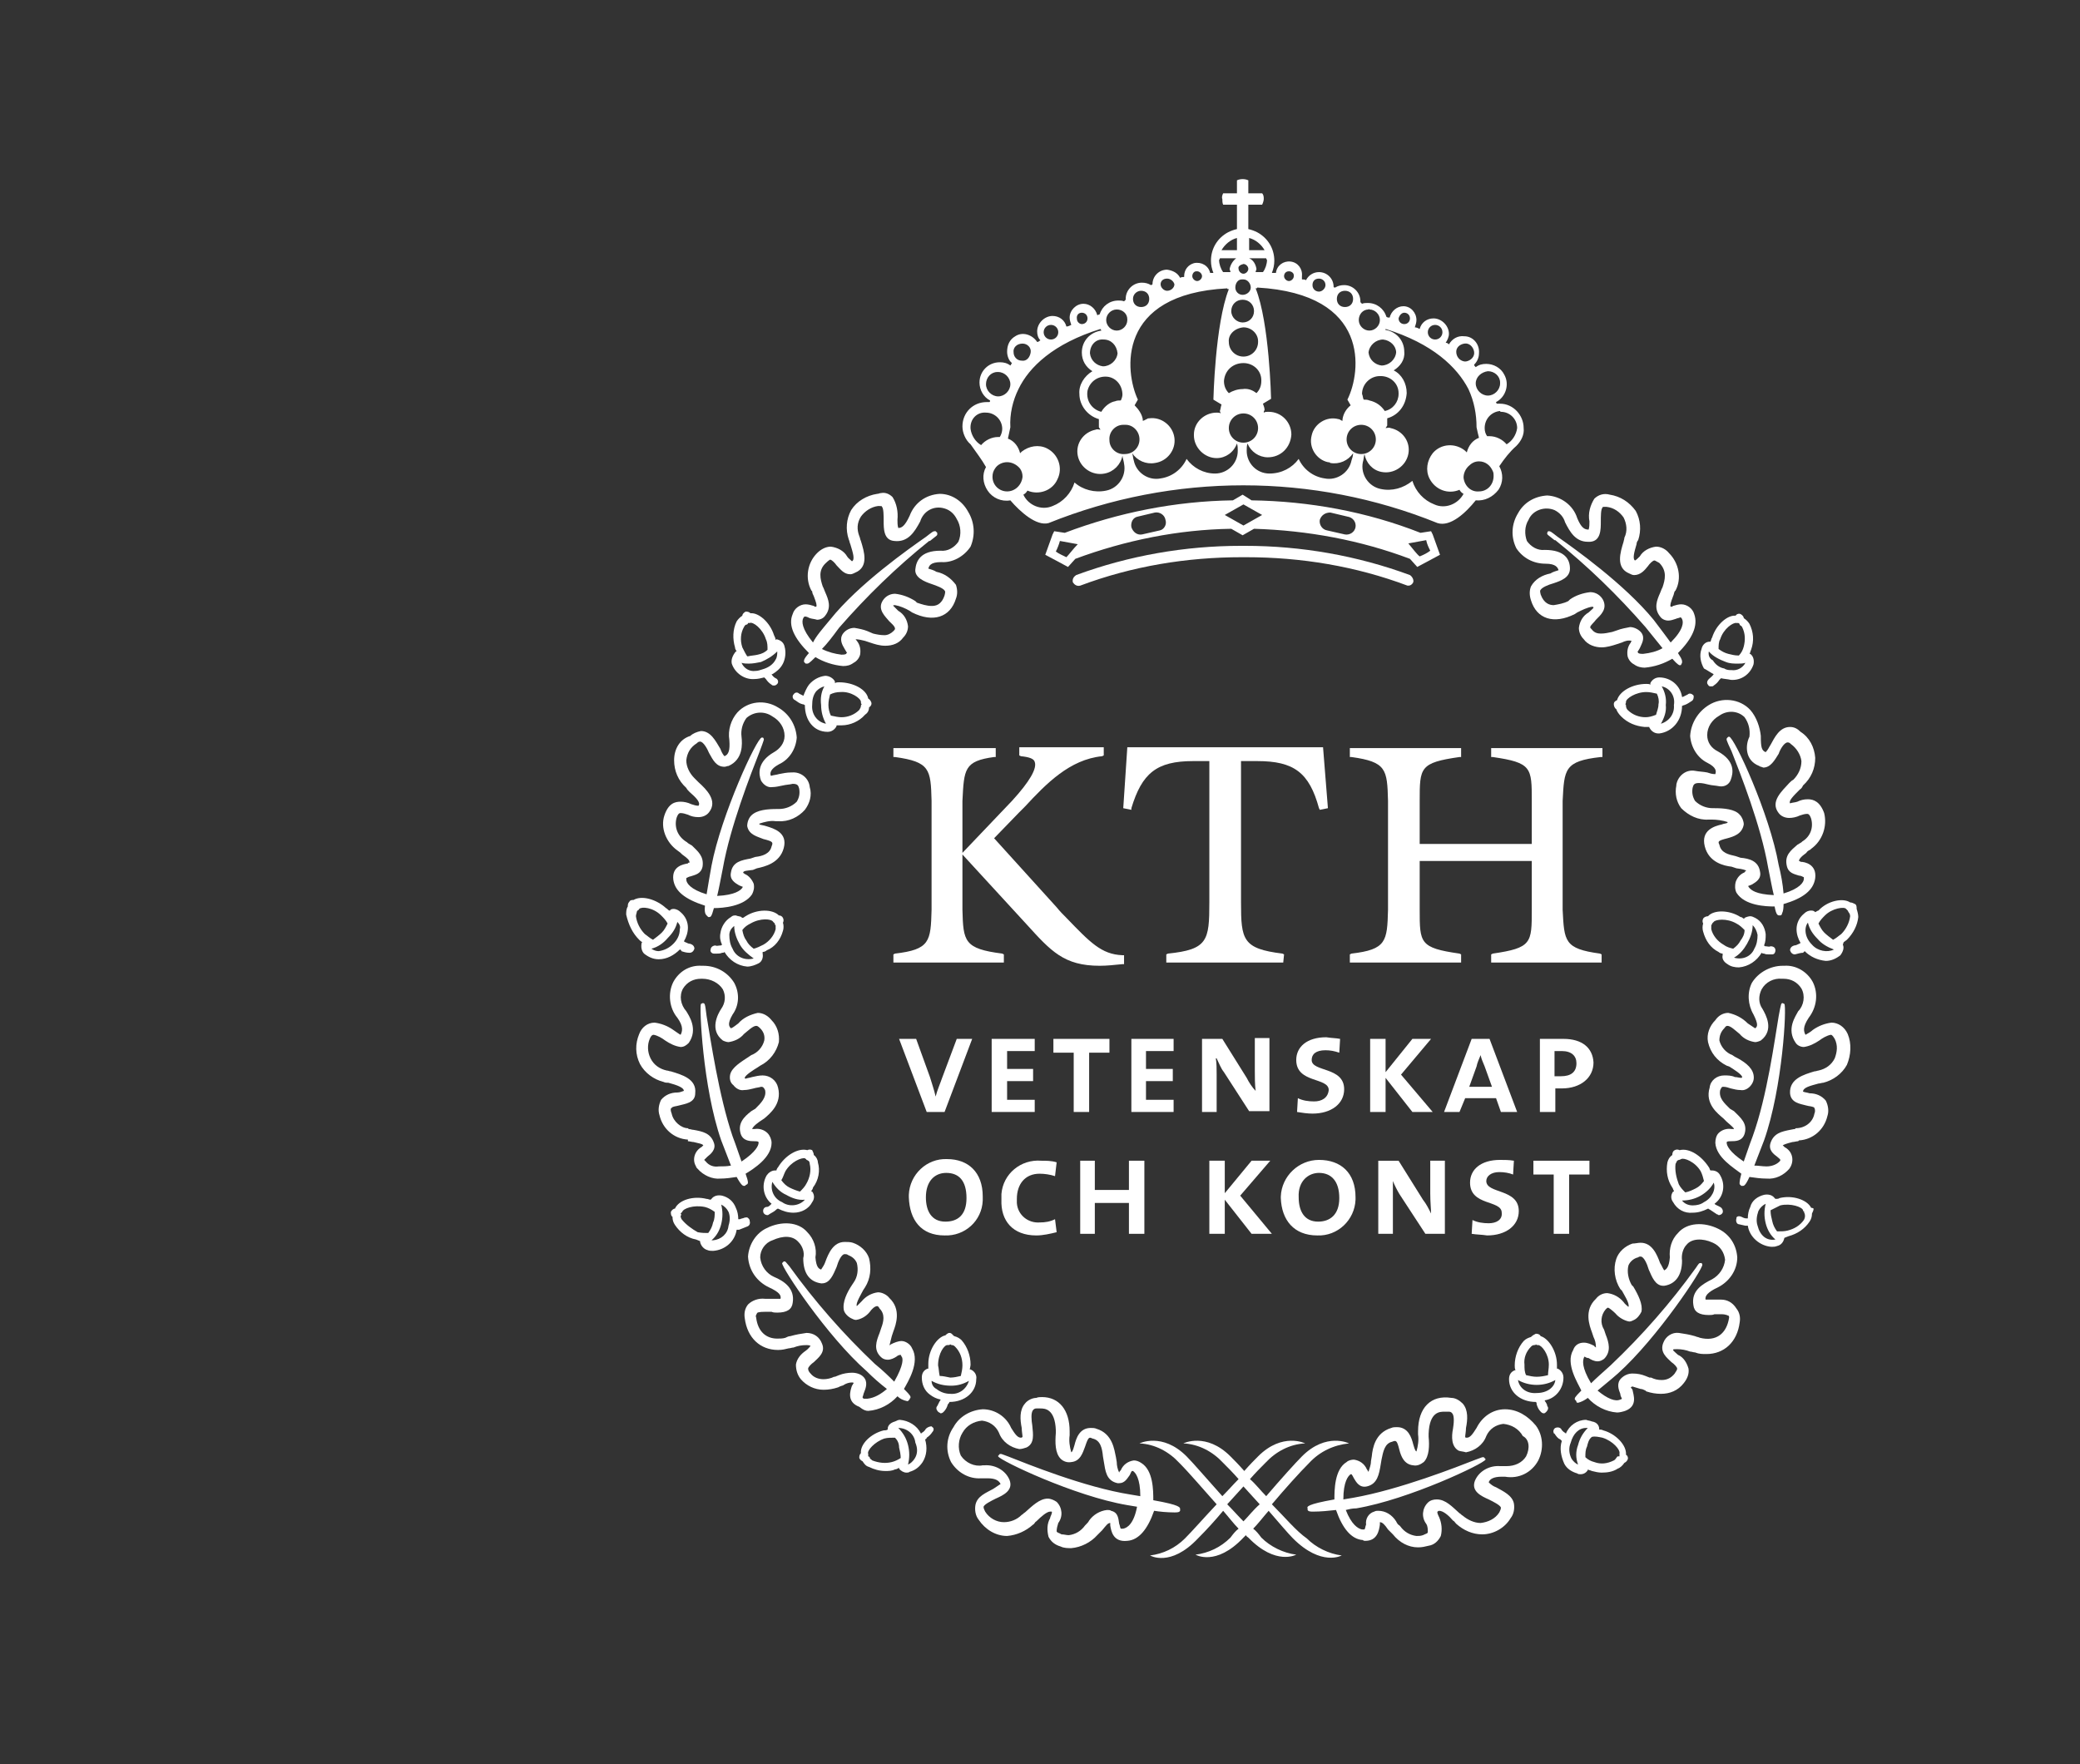 <?xml version="1.0" encoding="utf-8"?>
<!-- Generator: Adobe Illustrator 26.0.3, SVG Export Plug-In . SVG Version: 6.00 Build 0)  -->
<svg version="1.0" id="Layer_1" xmlns="http://www.w3.org/2000/svg" xmlns:xlink="http://www.w3.org/1999/xlink" x="0px" y="0px"
	 viewBox="0 0 256.1 217.2" style="enable-background:new 0 0 256.1 217.2;" xml:space="preserve">
<rect x="0" y="0" width="256.1" height="217.2" fill="#333333" stroke="none"/>
<style type="text/css">
	.st0{fill:#ffffff;}
</style>
<path class="st0" fill="#ffffff" d="M156.6,185.2c1.6-1.9,3.4-3.9,4.6-5.1c1.3-1.4,3-2.2,4.9-2.4c0,0-2.8-1.4-5.8,1.6c-0.8,0.8-2.6,2.8-4.4,4.9
	c-0.7-0.7-1.3-1.5-2-2.1c0.7-0.8,1.3-1.4,1.9-2c1.3-1.4,3-2.3,4.9-2.4c0,0-2.8-1.4-5.8,1.6c-0.4,0.4-1,1-1.7,1.8
	c-0.7-0.8-1.3-1.4-1.7-1.8c-3-3-5.8-1.6-5.8-1.6c1.9,0.1,3.6,1,4.9,2.4c0.6,0.6,1.2,1.2,1.9,2c-0.6,0.6-1.3,1.4-2,2.1
	c-1.8-2-3.6-4.1-4.4-4.9c-3-3-5.8-1.6-5.8-1.6c1.9,0.1,3.6,1,4.9,2.4c1.2,1.2,2.9,3.2,4.6,5.1c-1.6,1.7-3,3.3-3.9,4.2
	c-1.2,1.2-2.7,1.9-4.3,2.1c0,0,2.5,1.5,5.9-2.1c1.1-1.1,2.1-2.2,3.1-3.4c0.7,0.8,1.3,1.6,1.9,2.2c-0.4,0.3-0.7,0.7-1,1.1
	c-1.2,1.2-2.7,1.9-4.3,2.1c0,0,2.5,1.5,5.9-2.1c0.1-0.1,0.2-0.2,0.3-0.3c0.1,0.2,0.2,0.2,0.3,0.3c3.4,3.5,5.9,2.1,5.9,2.1
	c-1.6-0.2-3.2-1-4.3-2.1c-0.3-0.4-0.6-0.8-1-1.1c0.6-0.6,1.2-1.4,1.9-2.2c1.3,1.5,2.4,2.8,3,3.4c3.5,3.5,6,2.1,6,2.1
	c-1.6-0.2-3.2-1-4.3-2.1C159.6,188.5,158.2,186.8,156.6,185.2z M153.1,187.3c-0.6-0.6-1.3-1.4-2-2.1l2-2.2l2,2.2
	C154.3,185.9,153.7,186.7,153.1,187.3z"/>
<path class="st0" fill="#ffffff" d="M90.1,81.7c0.4,1.2,1.6,2,2.8,1.9c0.4,0,0.8-0.1,1.2-0.2l0.2,0.2c0.2,0.3,0.4,0.5,0.7,0.7
	c0.1,0.1,0.2,0.1,0.3,0.1c0.2,0,0.3-0.1,0.4-0.2c0.2-0.2,0.1-0.6-0.2-0.7c-0.2-0.1-0.4-0.3-0.5-0.5L95.1,83c0.5-0.3,1-0.7,1.3-1.3
	c0.3-0.6,0.4-1.4,0.2-2.1c-0.1-0.5-0.5-0.8-1-0.9l-0.1,0.1c0-0.2-0.1-0.4-0.2-0.6c-0.5-1.6-1.9-2.8-2.9-2.7
	c-0.2-0.2-0.4-0.2-0.6-0.2c-0.2,0.1-0.4,0.3-0.4,0.5c-0.3,0.2-0.5,0.4-0.7,0.7c-0.5,1-0.5,2.2-0.2,3.2c0,0.2,0.1,0.3,0.2,0.5h-0.1
	C90.2,80.7,90,81.2,90.1,81.7z M95.7,80.2c0,0.3,0,0.7-0.2,1c-0.3,0.6-0.9,1-1.6,1.2c-0.3,0.1-0.6,0.2-0.9,0.2
	c-0.7,0.1-1.4-0.3-1.7-1c0.3,0.1,0.6,0.1,0.9,0.1c0.5,0,1-0.1,1.5-0.2C94.4,81.2,95.1,80.8,95.7,80.2z M91.6,77.2
	c0.1-0.2,0.2-0.3,0.3-0.3s0.2-0.1,0.2-0.2h0.2c0.4-0.2,1.6,0.7,2,2c0.2,0.4,0.2,0.8,0.2,1.3c-0.3,0.3-0.7,0.5-1.2,0.6
	c-0.4,0.1-0.8,0.1-1.2,0.2H92c-0.2-0.3-0.4-0.7-0.6-1.1C91.1,78.8,91.2,77.9,91.6,77.2z"/>
<path class="st0" fill="#ffffff" d="M101.9,90.1c0.5,0,0.9-0.3,1.1-0.7v-0.1h0.6c1.1,0,2.2-0.5,2.9-1.3c0.3-0.2,0.5-0.5,0.5-0.9
	c0.1-0.1,0.3-0.2,0.3-0.5c0-0.2-0.2-0.5-0.4-0.6c-0.2-1.1-1.8-2-3.6-2c-0.2,0-0.3,0-0.5,0.1v-0.2c-0.2-0.4-0.7-0.7-1.2-0.7l0,0
	c-0.8,0.1-1.5,0.5-2,1.1c-0.3,0.4-0.5,0.9-0.7,1.4H99c-0.2-0.1-0.4-0.2-0.6-0.3c-0.2-0.2-0.5-0.2-0.7,0.1c0,0,0,0,0,0
	c-0.2,0.2-0.1,0.6,0.2,0.7c0,0,0,0,0,0c0.3,0.2,0.5,0.4,0.9,0.5c0.2,0,0.2,0.1,0.3,0.1C99.1,88.7,100.2,90.1,101.9,90.1L101.9,90.1z
	 M103.5,85.2c1.3-0.1,2.5,0.8,2.5,1.2c0,0.2,0,0.2,0.1,0.3c-0.1,0.1-0.1,0.2-0.1,0.2c0,0.2-0.1,0.3-0.2,0.5
	c-0.6,0.6-1.4,0.9-2.2,0.9c-0.4,0-0.8-0.1-1.3-0.2c-0.2-0.4-0.3-0.9-0.3-1.3c0-0.5,0.1-0.9,0.2-1.3C102.6,85.3,103,85.2,103.5,85.2z
	 M100,86.8c0-0.6,0.1-1.2,0.5-1.7c0.3-0.3,0.6-0.5,1-0.6c-0.4,0.7-0.5,1.5-0.4,2.3c0,0.8,0.2,1.6,0.6,2.3
	C100.6,88.9,99.9,87.9,100,86.8z"/>
<path class="st0" fill="#ffffff" d="M96.4,114.6c0.1-0.3,0.1-0.7,0-1c0.1-0.2,0.1-0.4,0-0.6c-0.1-0.2-0.3-0.3-0.5-0.3c-0.8-0.8-2.7-0.8-4.1,0.1
	c-0.2,0.1-0.2,0.2-0.4,0.2c0,0-0.1,0-0.1-0.1c-0.2-0.1-0.5-0.1-0.7-0.2c-0.2,0-0.4,0-0.6,0.2c-0.7,0.4-1.2,1.2-1.3,2
	c-0.1,0.5,0,1,0.2,1.4c-0.1,0.1-0.1,0.1-0.2,0.1c-0.2,0-0.5,0.1-0.6,0c-0.3,0-0.6,0.2-0.6,0.5c-0.1,0.2,0.1,0.5,0.4,0.5c0,0,0,0,0,0
	h0.4c0.2,0,0.4,0,0.6-0.1c0.2,0,0.2,0,0.3-0.1c0.6,1,1.6,1.7,2.8,1.8c0.5,0,1-0.2,1.4-0.4c0.4-0.2,0.6-0.7,0.5-1.2v-0.2
	c0.2,0,0.4-0.1,0.5-0.2C95.4,116.6,96.1,115.7,96.4,114.6z M92.4,113.7c1.2-0.7,2.6-0.6,2.8-0.2l0.2,0.2c0,0.1,0,0.2,0.1,0.2
	c0,0.2,0,0.3,0,0.5c-0.2,0.8-0.8,1.5-1.5,1.9c-0.4,0.2-0.8,0.4-1.2,0.5c-0.4-0.3-0.7-0.6-0.9-1c-0.3-0.4-0.4-0.8-0.5-1.3
	C91.7,114.1,92,113.9,92.4,113.7L92.4,113.7z M90.2,116.8c-0.3-0.5-0.4-1.1-0.4-1.7c0-0.4,0.2-0.8,0.6-1.1c0,0.8,0.3,1.6,0.7,2.3
	c0.4,0.7,1,1.2,1.7,1.7C91.7,118.3,90.6,117.8,90.2,116.8L90.2,116.8z"/>
<path class="st0" fill="#ffffff" d="M78.7,115.7c0.1,0.1,0.2,0.2,0.4,0.3c0,0-0.1,0-0.1,0.1l0,0c-0.1,0.5,0,1,0.3,1.3c0.5,0.4,1.1,0.7,1.8,0.7
	c1,0,1.9-0.5,2.6-1.2c0.1,0,0.2,0.1,0.2,0.2c0.3,0.1,0.6,0.2,1,0.2l0,0c0.3,0,0.5-0.2,0.6-0.5c0-0.3-0.2-0.5-0.5-0.6
	c-0.2,0-0.4-0.1-0.6-0.2c-0.1,0-0.1-0.1-0.2-0.1c0.3-0.5,0.5-1.1,0.5-1.7c0-0.7-0.3-1.4-0.9-1.9c-0.2-0.2-0.5-0.4-0.9-0.4
	c-0.2,0-0.4,0.1-0.4,0.2h-0.1c-0.2-0.1-0.2-0.2-0.4-0.3c-1.2-1.1-3-1.6-4-1c-0.2,0-0.4,0-0.5,0.2c-0.2,0.2-0.2,0.4-0.2,0.6
	c-0.2,0.3-0.2,0.7-0.2,1C77.4,113.9,77.9,114.9,78.7,115.7z M83.7,114.4c0,0.7-0.3,1.3-0.8,1.8c-0.5,0.5-1.1,0.8-1.8,0.9
	c-0.3,0-0.6-0.1-0.9-0.3c0.8-0.2,1.5-0.7,2-1.3c0.6-0.6,1-1.2,1.2-2C83.7,113.8,83.8,114.1,83.7,114.4L83.7,114.4z M78.4,112.3
	c0-0.1,0.1-0.2,0.1-0.2s0.2-0.1,0.2-0.2c0.3-0.3,1.7-0.2,2.7,0.8c0.3,0.3,0.6,0.6,0.8,1c-0.2,0.4-0.4,0.8-0.7,1.1
	c-0.3,0.3-0.7,0.6-1.1,0.9c-0.4-0.2-0.7-0.5-1-0.7c-0.6-0.6-1-1.4-1.1-2.2C78.3,112.6,78.4,112.4,78.4,112.3L78.4,112.3z"/>
<path class="st0" fill="#ffffff" d="M100.7,143.1c0-0.3-0.2-0.7-0.5-0.9c0-0.2-0.1-0.4-0.2-0.6c-0.2-0.1-0.4-0.1-0.6,0c-1.1-0.3-2.7,0.6-3.6,2.1
	c-0.1,0.1-0.2,0.3-0.2,0.4h-0.2c-0.4,0-0.8,0.3-1,0.6c-0.7,1.2-0.4,2.7,0.6,3.5l-0.1,0.1c-0.2,0.2-0.3,0.3-0.6,0.3
	c-0.3,0.1-0.4,0.4-0.3,0.7c0.1,0.2,0.3,0.3,0.5,0.3c0.1,0,0.2-0.1,0.2-0.1c0.3-0.2,0.6-0.3,0.9-0.6c0.1-0.1,0.2-0.1,0.2-0.1
	c0.6,0.3,1.2,0.5,1.9,0.5c1,0,1.9-0.5,2.3-1.3c0.3-0.4,0.3-0.9,0-1.3c-0.1,0-0.1,0-0.1-0.1c0.1-0.1,0.2-0.3,0.2-0.4
	C100.8,145.3,101,144.1,100.7,143.1z M96.7,144.2c0.7-1.2,2-1.7,2.4-1.6c0.1,0.1,0.2,0.1,0.2,0.2c0.1,0,0.2,0.1,0.2,0.1
	c0.1,0,0.2,0.2,0.2,0.4c0.2,0.8,0,1.7-0.4,2.4c-0.2,0.4-0.5,0.7-0.8,1c-0.4-0.1-0.9-0.3-1.3-0.5c-0.4-0.2-0.7-0.5-1-0.9
	C96.4,145,96.5,144.6,96.7,144.2L96.7,144.2z M96.3,148c-1-0.4-1.5-1.5-1.2-2.5c0.4,0.7,1,1.3,1.7,1.6c0.7,0.4,1.5,0.7,2.3,0.6
	C98.4,148.5,97.1,148.6,96.3,148L96.3,148z"/>
<path class="st0" fill="#ffffff" d="M92.3,150.2c-0.1-0.2-0.3-0.4-0.5-0.3c0,0-0.1,0-0.1,0c-0.2,0.1-0.4,0.1-0.6,0.2h-0.2c0-0.5-0.1-1-0.3-1.4
	c-0.3-0.8-0.9-1.3-1.7-1.5c-0.5-0.1-1,0-1.3,0.4l-0.1,0.1c-0.2,0-0.3-0.1-0.5-0.1c-1.6-0.4-3.4,0.1-3.9,1.2c-0.2,0-0.4,0.2-0.5,0.4
	c0,0.2,0,0.5,0.2,0.6c0,0.4,0.1,0.7,0.3,1c0.6,0.9,1.5,1.6,2.6,1.8c0.2,0.1,0.3,0.1,0.5,0.2v0.1c0.1,0.5,0.5,0.9,0.9,1
	c0.2,0.1,0.5,0.1,0.7,0.1l0,0c1.5-0.1,2.7-1.2,2.9-2.6h0.3L92,151c0.3-0.1,0.4-0.4,0.3-0.7C92.3,150.2,92.3,150.2,92.3,150.2z
	 M84,150.2c-0.1-0.1-0.2-0.3-0.2-0.5c0.1-0.1,0.1-0.2,0-0.3c0.1-0.1,0.2-0.2,0.2-0.2c0.1-0.4,1.4-0.9,2.8-0.6
	c0.4,0.1,0.8,0.3,1.2,0.6c0,0.4,0,0.9-0.2,1.3c-0.1,0.5-0.3,0.9-0.6,1.3c-0.4,0-0.8,0-1.3-0.1C85.2,151.3,84.5,150.8,84,150.2z
	 M89.7,150.9c-0.1,1-0.9,1.7-1.9,1.8h-0.2c0.6-0.5,1-1.2,1.2-2c0.2-0.8,0.2-1.6,0-2.4c0.4,0.2,0.7,0.5,0.9,0.9
	C89.9,149.7,89.9,150.3,89.7,150.9L89.7,150.9z"/>
<path class="st0" fill="#ffffff" d="M116.9,172.6L116.9,172.6c1.9,0,3.3-1.2,3.3-2.8c0.1-0.5-0.2-1-0.7-1.2h-0.1c0-0.1,0.1-0.4,0.1-0.6
	c0-1.1-0.4-2.2-1.1-3c-0.2-0.2-0.5-0.4-0.9-0.5c-0.2-0.1-0.3-0.4-0.6-0.4c-0.2,0-0.4,0.2-0.5,0.3c-1,0.2-2.1,1.8-2.1,3.5v0.6h-0.1
	c-0.5,0.2-0.7,0.6-0.7,1.1c0,0.8,0.3,1.6,1,2.1c0.4,0.3,0.8,0.5,1.3,0.6c0,0.1,0,0.1-0.1,0.2c-0.1,0.2-0.2,0.4-0.3,0.6
	c-0.2,0.2-0.1,0.5,0.1,0.7c0.1,0.1,0.2,0.1,0.3,0.2c0.2,0,0.3-0.1,0.4-0.2c0.2-0.2,0.4-0.5,0.5-0.9
	C116.9,172.7,116.9,172.6,116.9,172.6z M116.7,165.6L116.7,165.6c0.2,0,0.2,0,0.3-0.1c0.1,0.1,0.2,0.1,0.2,0.1
	c0.2,0,0.3,0.1,0.4,0.2c0.6,0.6,0.9,1.4,0.9,2.3c0,0.4-0.1,0.9-0.2,1.3c-0.4,0.1-0.9,0.2-1.3,0.2c-0.5-0.1-0.9-0.2-1.3-0.2
	c-0.1-0.4-0.1-0.9-0.2-1.3C115.5,166.6,116.3,165.5,116.7,165.6L116.7,165.6z M114.7,170c0.7,0.4,1.5,0.6,2.4,0.6
	c0.8,0,1.5-0.2,2.2-0.6c-0.3,1-1.2,1.7-2.3,1.6c-0.6,0-1.2-0.2-1.7-0.6C114.9,170.8,114.7,170.4,114.7,170L114.7,170z"/>
<path class="st0" fill="#ffffff" d="M114,175.9c-0.1,0.2-0.3,0.4-0.5,0.5l-0.1,0.1c-0.5-1-1.5-1.6-2.6-1.7c-0.2,0-0.4,0.1-0.6,0.2
	c-0.7,0.2-0.9,0.6-0.9,0.9v0.1c-0.2,0.1-0.3,0.1-0.5,0.1c-1.6,0.4-2.9,1.7-2.8,2.8c-0.2,0.2-0.2,0.4-0.2,0.6
	c0.1,0.2,0.2,0.3,0.4,0.4c0.2,0.3,0.4,0.6,0.8,0.7c0.6,0.3,1.3,0.5,2,0.5c0.4,0,0.8,0,1.2-0.2c0.2,0,0.3-0.1,0.5-0.2v0.1
	c0.2,0.3,0.6,0.5,0.9,0.5c0.1,0,0.3,0,0.4-0.1c0.7-0.2,1.2-0.6,1.6-1.2c0.5-0.8,0.6-1.8,0.3-2.8c0.1,0,0.2-0.1,0.2-0.2
	c0.3-0.2,0.5-0.4,0.7-0.7c0.2-0.2,0.2-0.5,0-0.6c0,0-0.1-0.1-0.1-0.1C114.5,175.6,114.2,175.7,114,175.9z M109.8,180
	c-0.8,0.2-1.6,0.1-2.4-0.2c-0.2-0.2-0.3-0.2-0.3-0.3s-0.1-0.2-0.2-0.2v-0.3c-0.2-0.4,0.8-1.5,2-1.9c0.4-0.1,0.8-0.1,1.3-0.1
	c0.3,0.3,0.5,0.7,0.5,1.2c0.1,0.4,0.2,0.9,0.2,1.3C110.6,179.7,110.2,179.9,109.8,180z M112.6,179.6c-0.2,0.3-0.5,0.6-0.8,0.7
	c0.2-0.8,0.2-1.6,0-2.4c-0.2-0.8-0.6-1.5-1.2-2.1c1.1,0,2,0.8,2.1,1.8C113,178.3,113,179,112.6,179.6L112.6,179.6z"/>
<path class="st0" fill="#ffffff" d="M144.6,186.2c0.3,0,0.6,0,0.7-0.2v-0.2c0-0.2,0.1-0.5-3.3-1.1c0-1.2,0-3.7-1.5-4.6c-0.3-0.2-0.6-0.3-0.9-0.3
	c-0.7,0.1-1.3,0.5-1.6,1.2c-0.1,0.1-0.2,0.2-0.2,0.3c-0.2-0.4-0.3-0.9-0.3-1.3l-0.1-0.6c-0.2-0.9-0.4-2.9-2.4-3.5
	c-0.2-0.1-0.5-0.1-0.7-0.1c-1.4,0-1.8,1.3-2,2.1c-0.1,0.3-0.2,0.8-0.4,0.9c-0.2-0.7-0.3-1.4-0.2-2.1v-0.5c0-2.6-1.3-4.2-3.4-4.2
	c-0.2,0-0.5,0-0.7,0.1c-0.5,0-1.1,0.3-1.4,0.7c-0.7,0.8-0.6,2-0.4,3c0,0.4,0.1,0.9,0.1,1.1c-0.1,0.1-0.1,0.1-0.2,0.1
	c-0.4,0-0.7-0.4-1.2-1.2c-0.6-1.4-2-2.3-3.5-2.3c-1.5,0.1-2.9,0.9-3.6,2.2c-0.9,1.3-1,2.9-0.3,4.3c0.8,1.3,2.2,2.1,3.7,2h0.8
	c1,0,1.4,0.3,1.6,0.7c-0.3,0.2-0.6,0.4-0.9,0.6c-0.9,0.5-2,0.9-2.2,2c-0.1,0.6,0,1.3,0.4,1.8c0.8,1.2,2.1,2,3.5,2
	c1.2-0.1,2.3-0.6,3.2-1.4c0.2-0.1,0.2-0.3,0.4-0.4c0.6-0.6,1.3-1.2,1.7-1.2h0.2c0.1,0.2-0.2,0.6-0.2,0.8c-0.4,0.7-0.4,1.5-0.2,2.3
	c0.3,0.6,0.8,1,1.5,1.2c0.4,0.2,0.9,0.2,1.3,0.2c1.2-0.1,2.4-0.7,3.2-1.6l0.1-0.1l0.5-0.5c0.5-0.6,0.7-0.9,1-0.9l0,0v0.3
	c0.1,0.6,0.3,2.1,2.1,1.9c1.4-0.1,2.5-1.4,3.3-3.7C142.7,186.1,143.7,186.2,144.6,186.2z M138.3,188.2H138c-0.1-0.1-0.1-0.4-0.2-0.6
	c-0.1-0.6-0.1-1.4-1-1.6c-0.1-0.1-0.3-0.1-0.5-0.1c-0.9,0.1-1.7,0.6-2.2,1.3c-0.1,0.2-0.2,0.3-0.4,0.5l-0.1,0.1
	c-0.5,0.7-1.2,1.1-2,1.2c-0.3,0-0.6-0.1-0.9-0.1c-0.3-0.2-0.6-0.2-0.6-0.4c0-0.3,0.1-0.7,0.2-1c0.6-0.8,0.5-1.9-0.2-2.6
	c-0.3-0.2-0.7-0.4-1.1-0.4c-1,0-1.9,0.9-2.8,1.7c-0.2,0.1-0.2,0.2-0.4,0.3c-0.6,0.6-1.4,0.9-2.2,0.9c-0.9,0-1.8-0.5-2.3-1.3
	c-0.1-0.2-0.2-0.4-0.2-0.6c0.1-0.3,0.9-0.7,1.5-1c0.9-0.4,2.2-1,1.7-2.3c-0.5-1.2-1.8-1.9-3.1-1.8H121c-1,0.2-2.1-0.3-2.7-1.2
	c-0.4-0.9-0.3-2,0.2-2.8c0.5-0.9,1.4-1.4,2.4-1.5c0.9,0.1,1.7,0.6,2.1,1.5c0.4,1.1,1.4,1.8,2.5,2c0.3,0,0.6-0.1,0.9-0.2
	c1-0.5,0.8-1.6,0.7-2.7c-0.1-0.6-0.2-1.6,0.1-1.9c0,0,0.1-0.2,0.4-0.2h0.5c0.5,0,1.8,0,1.9,2.7v0.3c-0.1,1.2-0.1,2.5,0.6,3.2
	c0.3,0.3,0.8,0.5,1.3,0.4c1.1-0.1,1.4-1.1,1.7-1.9c0.4-1.2,0.5-1.2,0.9-1c1,0.2,1.2,1.2,1.3,2.2l0.1,0.6c0.2,1.2,0.3,2.4,1.7,2.7
	h0.2c0.7,0,1-0.6,1.3-1c0.1-0.2,0.2-0.5,0.3-0.5h0.1c0.3,0.2,0.9,0.9,0.9,3.1l-1.2-0.2c-5.7-0.9-12.8-3.8-15.1-4.7
	c-0.8-0.3-0.8-0.3-0.9-0.3s-0.1,0-0.2,0.1c0,0,0,0.1-0.1,0.1l0,0v0.1c0.2,0.5,9.4,4.9,15.9,6l1.2,0.2
	C139.6,187.6,138.8,188.1,138.3,188.2L138.3,188.2z"/>
<path class="st0" fill="#ffffff" d="M99,81.5l0.1,0.1l0.1,0.1h0.2c0.1,0,0.2,0,1-0.8c1,0.6,2.2,1,3.4,1.1c0.5,0,0.9-0.1,1.3-0.4
	c0.4-0.2,0.7-0.6,0.8-1c0.1-0.6,0-1.2-0.4-1.7c-0.1-0.1-0.1-0.2-0.2-0.2c0.4,0,0.8,0.1,1.2,0.2l0.6,0.2c0.6,0.2,1.2,0.4,1.9,0.4
	c0.9,0,1.7-0.3,2.2-1c0.4-0.4,0.6-0.9,0.6-1.4c-0.1-0.8-0.5-1.5-1.2-1.9c-0.2-0.2-0.5-0.5-0.6-0.6s0.1-0.1,0.2-0.1
	c0.6,0.1,1.3,0.4,1.8,0.7l0.3,0.2c2.6,1.3,4.7,0.6,5.4-1.7c0.2-0.5,0.2-1.1,0-1.7c-0.6-0.8-1.4-1.4-2.4-1.6c-0.3-0.2-0.7-0.3-1-0.4
	c0.1-0.3,0.2-0.8,1.6-0.8c1.4,0.1,2.8-0.7,3.6-1.9c0.6-1.4,0.5-3-0.3-4.3c-0.7-1.3-2-2.2-3.5-2.2c-1.7,0.1-3.1,1.1-3.7,2.7
	c-0.6,1.3-1,1.5-1.4,1.5c-0.1-0.3-0.1-0.7-0.1-1c0.1-1-0.1-2-0.6-2.8c-0.4-0.4-0.9-0.6-1.4-0.5c-0.2,0-0.3,0.1-0.5,0.1
	c-1.3,0.2-2.5,0.9-3.2,2c-0.6,1.1-0.7,2.4-0.3,3.6c0.1,0.2,0.1,0.4,0.2,0.6c0.3,1,0.6,1.9,0.2,2.1c-0.2-0.2-0.5-0.4-0.6-0.6
	c-0.4-0.7-1.2-1.1-2-1.2c-0.6,0-1.2,0.3-1.7,0.8c-1.2,1.2-1.5,3.1-0.7,4.6l0.1,0.1c0,0.2,0.1,0.4,0.2,0.6c0.3,0.8,0.4,1.1,0.3,1.3
	c-0.1,0-0.2,0-0.3-0.1c-0.3-0.1-0.7-0.2-1-0.2c-0.7,0-1.4,0.5-1.6,1.2c-0.6,1.4,0.2,3,2,4.8C98.9,81.2,99,81.3,99,81.5z M98.9,76.1
	c0.1-0.2,0.2-0.2,0.2-0.2c0.2,0,0.4,0.1,0.6,0.2c0.3,0.1,0.6,0.1,0.9,0.2c0.4,0,0.8-0.2,1-0.5c0.8-1,0.4-2,0-2.9
	c-0.1-0.2-0.1-0.3-0.2-0.5l-0.1-0.2c-0.3-0.9-0.6-2,0.4-2.9c0.3-0.3,0.5-0.4,0.5-0.4c0.2,0,0.6,0.4,0.8,0.7c0.5,0.5,0.9,1.1,1.7,1.1
	c0.2,0,0.4-0.1,0.6-0.2c1.7-0.7,1.1-2.6,0.7-3.9c-0.1-0.2-0.1-0.4-0.2-0.6c-0.3-0.8-0.3-1.6,0.2-2.4c0.5-0.7,1.3-1.2,2.1-1.3h0.2
	c0.2,0,0.3,0,0.3,0.1c0.2,0.2,0.2,1.1,0.2,1.7c0,1,0,2.4,1.3,2.5c1.7,0.2,2.5-1.1,3.2-2.4c0.4-1.3,1.7-2,3-1.6
	c0.7,0.2,1.2,0.7,1.5,1.3c0.5,0.8,0.6,1.9,0.2,2.8c-0.5,0.7-1.3,1.2-2.2,1.1c-2.5,0-3,1.3-3.1,2.3c-0.1,1,1.1,1.5,2,1.8
	c0.6,0.2,1.4,0.5,1.6,0.8c0.1,0.1,0.1,0.2,0,0.6c-0.4,1.2-1.1,1.3-1.6,1.3c-0.6,0-1.2-0.2-1.8-0.4l-0.2-0.2
	c-0.8-0.5-1.6-0.8-2.5-0.9c-0.7,0-1.3,0.4-1.6,1c-0.5,1,0.4,1.8,0.9,2.4c0.2,0.2,0.7,0.6,0.7,0.9c0,0.1-0.1,0.2-0.2,0.3
	c-0.3,0.3-0.7,0.5-1.1,0.5c-0.5,0-1-0.1-1.4-0.2l-0.7-0.3c-0.5-0.2-1-0.3-1.6-0.4c-0.6,0-1.1,0.3-1.4,0.7c-0.5,0.7-0.1,1.4,0.2,1.9
	c0.1,0.2,0.2,0.3,0.3,0.5c-0.1,0-0.1,0-0.1,0.1c-0.2,0.1-0.4,0.1-0.6,0.1c-0.8-0.1-1.6-0.3-2.4-0.7c0.6-0.6,1.3-1.5,2.1-2.6
	c3.4-3.9,7.1-7.5,11.1-10.7h0.1c0.9-0.7,0.9-0.7,0.9-0.8v-0.2l-0.2-0.2h-0.1c-0.2,0-0.2,0-1.1,0.7c-2,1.4-8.3,5.8-11.8,10.2
	c-1,1.2-1.7,2-2.1,2.8C98.7,77.4,98.7,76.5,98.9,76.1z"/>
<path class="st0" fill="#ffffff" d="M106.9,173.7L106.9,173.7c1.4-0.1,2.7-0.8,3.6-1.8c0.3,0.3,0.7,0.5,1.2,0.6c0.2,0,0.2-0.2,0.3-0.2v-0.1l0.1-0.1
	c0-0.2,0.1-0.2-0.8-1.1c0.5-0.9,2-3.3,1-5c-0.2-0.5-0.8-0.9-1.3-0.9c-0.4,0-0.9,0.2-1.3,0.4c-0.1,0.1-0.2,0.1-0.2,0.2
	c0.1-0.4,0.2-0.8,0.3-1.2l0.2-0.6c0.3-0.8,1-2.7-0.5-4.1c-0.3-0.4-0.9-0.7-1.4-0.7c-0.8,0.1-1.5,0.5-2,1.1c-0.2,0.2-0.4,0.4-0.6,0.6
	c-0.2-0.3,0.6-1.6,0.8-2l0.2-0.3c0.7-1.1,0.8-2.4,0.5-3.6c-0.3-0.9-1.1-1.6-2-1.9c-0.3-0.1-0.7-0.1-1-0.1c-1.4,0-2,1.4-2.4,2.5
	c-0.1,0.3-0.3,0.6-0.5,0.9c-0.3-0.1-0.6-0.3-0.7-1.5c0.2-1.1-0.2-2.3-1-3.1c-1.1-1.3-3.2-1.4-5-0.5c-1.3,0.6-2.2,2-2.3,3.5
	c0.1,1.7,1.1,3.1,2.6,3.8c1.3,0.6,1.5,1,1.4,1.4h-1.9c-0.8-0.1-1.6,0.2-2.1,0.7c-0.4,0.5-0.5,1.1-0.4,1.7c0.3,2.4,1.9,3.9,4.1,3.9
	c0.5,0,0.9-0.1,1.3-0.2c0.2,0,0.4-0.1,0.6-0.1c0.5-0.2,1-0.3,1.6-0.3c0.4,0,0.5,0.1,0.5,0.1s-0.3,0.4-0.6,0.6
	c-0.6,0.4-1.1,1-1.2,1.7c0,0.7,0.2,1.3,0.6,1.8c0.7,0.8,1.7,1.3,2.8,1.3c0.6,0,1.2-0.1,1.8-0.3l0.2-0.1c0.2-0.1,0.4-0.1,0.5-0.2
	c0.3-0.2,0.7-0.3,1-0.3c0.1,0,0.2,0,0.2,0.1c-0.1,0.1-0.1,0.2-0.2,0.3c-0.2,0.6-0.7,2,0.9,2.6C106.3,173.6,106.6,173.7,106.9,173.7z
	 M104.9,169c-0.5,0-1.1,0.1-1.6,0.3l-0.5,0.2h-0.1c-0.4,0.2-0.9,0.3-1.3,0.3c-0.6,0-1.2-0.2-1.6-0.7c-0.2-0.2-0.3-0.4-0.3-0.6
	c0-0.2,0.4-0.6,0.7-0.8c0.5-0.5,1.5-1.2,1-2.3c-0.3-0.8-1-1.3-1.9-1.3c-0.7,0.1-1.3,0.2-2,0.4c-0.2,0-0.4,0.1-0.6,0.2
	c-0.3,0.1-0.7,0.1-1,0.1c-1.4,0-2.4-0.9-2.6-2.6c-0.1-0.2,0-0.3,0.1-0.5c0-0.1,0.2-0.2,1-0.2h0.8c0.2,0.1,0.5,0.1,0.7,0.1
	c1.2,0,1.8-0.4,1.9-1.2c0.3-1.8-1.1-2.7-2.3-3.2c-0.9-0.4-1.6-1.3-1.7-2.4c0-0.9,0.6-1.8,1.5-2.1c1.3-0.6,2.5-0.6,3.2,0.2
	c0.5,0.5,0.8,1.3,0.6,2c0,1.9,0.8,2.9,2.2,3.1h0.1c1,0,1.4-1.1,1.8-2c0.2-0.7,0.6-1.6,1-1.6c0.1,0,0.3,0,0.4,0.1
	c0.5,0.2,0.9,0.5,1.1,1c0.2,0.8,0.1,1.7-0.4,2.4l-0.2,0.3c-0.6,0.9-1.2,2.1-1,3.1c0.1,0.4,0.5,0.8,0.9,1c0.2,0.1,0.4,0.2,0.6,0.2
	c0.7-0.1,1.3-0.5,1.7-1c0.2-0.3,0.6-0.7,0.9-0.7c0.1,0,0.2,0.1,0.3,0.3c0.7,0.7,0.5,1.6,0.2,2.4l-0.2,0.6c-0.4,1-0.8,2.1,0.2,3
	c0.2,0.2,0.5,0.3,0.8,0.3c0.4,0,0.8-0.2,1.1-0.4c0.1-0.1,0.3-0.2,0.5-0.2l0.1,0.2c0.2,0.2,0.3,1-0.9,3.1c-0.6-0.6-1.3-1.3-2.4-2.2
	c-3.9-3.7-7.4-7.7-10.5-12c-0.5-0.6-0.5-0.6-0.6-0.6h-0.1c-0.1,0.1-0.1,0.1-0.2,0.2c-0.1,0.5,5.5,9,10.4,13.3
	c0.8,0.8,1.6,1.5,2.5,2.2c-0.7,0.6-1.5,1.1-2.4,1.2h-0.4c-0.1,0-0.2-0.1-0.2-0.2c0.1-0.2,0.1-0.4,0.2-0.6c0.2-0.5,0.5-1.3-0.1-1.9
	C106,169.2,105.5,169,104.9,169L104.9,169z"/>
<path class="st0" fill="#ffffff" d="M84.7,140.5c0.2,0,0.5,0.1,0.7,0.1c0.8,0.2,1,0.2,1.2,0.4l-0.2,0.2c-0.9,0.5-1.2,1.6-0.7,2.4
	c0,0.1,0.1,0.2,0.2,0.3c0.7,0.8,1.8,1.3,2.8,1.2c0.7,0,1.3-0.1,2-0.2c0.6,1.1,0.8,1.1,0.9,1.1c0.1,0,0.2,0,0.2-0.1l0.2-0.1
	c0.1-0.1,0.2-0.2-0.2-1.3c1-0.6,3.2-2,3.2-3.8c0-0.4-0.2-0.9-0.5-1.2c-0.4-0.4-1-0.6-1.6-0.5h-0.3c0.1-0.2,0.2-0.4,0.9-0.9l0.6-0.4
	c0.7-0.6,2.2-1.8,1.7-3.8c-0.2-0.9-1-1.5-1.9-1.5c-0.4,0-0.9,0.1-1.3,0.2c-0.3,0.1-0.5,0.1-0.8,0.2c0,0-0.1,0-0.1-0.1c0,0,0,0,0,0
	c0-0.3,1.1-1,1.6-1.3l0.3-0.2c1.2-0.6,2-1.7,2.3-2.9c0.1-1-0.2-2-0.9-2.7c-0.4-0.5-1-0.9-1.7-0.9c-0.9,0.2-1.8,0.6-2.4,1.3
	c-0.3,0.2-0.6,0.5-0.9,0.6c-0.2-0.2-0.5-0.5,0.2-1.7c0.8-1.1,0.9-2.6,0.2-3.9c-0.8-1.3-2.2-2.1-3.8-2.1h-0.2c-1.5-0.1-2.8,0.7-3.5,2
	c-0.7,1.4-0.5,3.2,0.5,4.4c0.8,1.1,0.6,1.7,0.4,2.1c-0.2-0.1-0.6-0.4-0.9-0.6c-0.7-0.5-1.5-0.8-2.3-0.9c-0.9,0-1.6,0.6-1.9,1.4
	c-0.5,1.2-0.5,2.5,0.1,3.7c0.6,1.1,1.7,1.9,2.9,2.2c0.2,0.1,0.4,0.1,0.6,0.1c1.1,0.3,1.9,0.6,1.9,1c-0.3,0.1-0.5,0.2-0.8,0.2
	c-0.8,0-1.5,0.3-2,0.9c-0.3,0.6-0.4,1.3-0.2,1.9c0.4,1.7,1.8,2.9,3.5,3L84.7,140.5z M82.7,137.1c-0.2-0.5-0.1-0.7,0-0.7
	c0.1-0.2,0.6-0.2,0.9-0.3c0.7-0.2,2-0.3,2-1.5c0.2-1.8-1.7-2.3-3-2.7c-0.2,0-0.3-0.1-0.5-0.1c-0.9-0.2-1.6-0.7-2-1.5
	c-0.4-0.8-0.4-1.7-0.1-2.4c0.2-0.5,0.4-0.5,0.5-0.5c0.5,0.1,1,0.4,1.4,0.7c0.6,0.4,1.2,0.7,1.9,0.8c0.4,0,0.7-0.2,1-0.5
	c1.2-1.7,0-3.4-0.3-3.9c-0.7-0.8-0.9-1.9-0.4-2.8c0.5-0.8,1.3-1.2,2.2-1.2h0.2c1,0,2,0.5,2.5,1.3c0.4,0.8,0.3,1.7-0.2,2.4
	c-0.4,0.6-1.5,2.6,0.2,3.9c0.2,0.1,0.5,0.2,0.7,0.2c0.7-0.1,1.4-0.4,1.9-1c0.5-0.4,1.1-1,1.5-1c0.1,0,0.2,0,0.5,0.3
	c0.4,0.4,0.6,0.9,0.5,1.5c-0.2,0.8-0.8,1.5-1.6,1.8l-0.3,0.2c-0.9,0.6-2.1,1.3-2.3,2.2c-0.1,0.5,0,1,0.4,1.3
	c0.3,0.4,0.8,0.7,1.3,0.6c0.4,0,0.8-0.1,1.2-0.2c0.3-0.1,0.6-0.1,0.9-0.2c0.2,0,0.3,0,0.5,0.4c0.2,0.9-0.5,1.6-1.2,2.3l-0.5,0.3
	c-0.9,0.7-1.7,1.5-1.3,2.8c0.3,0.9,1.2,0.9,1.7,0.9c0.2,0,0.4,0,0.5,0.1v0.1c0,0.3-0.3,1.1-2.1,2.3c-0.3-0.8-0.6-1.8-1.1-3.1
	c-1.7-5-2.7-11.9-3.2-14.8c-0.2-1.6-0.2-1.6-0.5-1.6l-0.2,0.1c-0.2,0.3,0.2,10.2,2.5,16.8c0.5,1.3,0.9,2.3,1.2,3.1
	c-0.5,0.1-1,0.1-1.5,0.1c-0.6,0.1-1.2-0.1-1.6-0.6c-0.2-0.2-0.2-0.2-0.2-0.2s0.3-0.3,0.4-0.4c0.4-0.3,1.1-0.9,0.8-1.7
	c-0.4-1.2-1.4-1.4-2.5-1.6c-0.2,0-0.4-0.1-0.6-0.1l-0.1-0.1C83.9,138.9,82.9,138.1,82.7,137.1L82.7,137.1z"/>
<path class="st0" fill="#ffffff" d="M83.4,104.7L83.4,104.7c0.3,0.2,0.4,0.3,0.6,0.5c0.7,0.5,0.9,0.7,0.9,1c-0.1,0-0.2,0-0.2,0.1
	c-0.5,0.1-2,0.3-1.8,2c0.2,1.4,1.4,2.4,3.9,3.2c-0.1,0.9,0.1,1.1,0.2,1.2c0.1,0.1,0.2,0.2,0.2,0.2h0.1c0.2,0,0.3,0,0.6-1.1
	c1.1,0,3.7-0.2,4.7-1.7c0.2-0.4,0.3-0.8,0.2-1.3c-0.2-0.5-0.6-1-1.1-1.2c-0.1-0.1-0.2-0.1-0.2-0.2c0.1-0.2,0.4-0.2,1.2-0.3l0.5-0.2
	c0.9-0.2,2.8-0.6,3.3-2.5s-1.2-2.4-2.2-2.7c-0.3-0.1-0.5-0.1-0.8-0.2v-0.1c0.6-0.2,1.3-0.4,2-0.3h0.3c1.3,0.1,2.5-0.5,3.3-1.4
	c0.6-0.8,0.9-1.8,0.6-2.8c-0.1-1.1-1.1-1.9-2.2-1.8c0,0-0.1,0-0.1,0c-0.5,0-1,0.1-1.5,0.2c-0.3,0.1-0.6,0.1-0.9,0.2h-0.1
	c-0.1-0.3-0.1-0.8,1-1.4c1.3-0.6,2.1-1.9,2.2-3.3c-0.1-1.5-0.9-2.9-2.3-3.7c-1.6-1-3.7-0.8-5,0.6c-0.8,0.9-1.2,2.2-1,3.4
	c0.1,1.3-0.1,1.8-0.6,2c-0.2-0.2-0.4-0.6-0.5-0.9c-0.6-1-1.2-2.2-2.4-2.2c-0.5,0.1-1,0.3-1.3,0.6C83.7,91,83,92.2,83,93.6
	c0,1.3,0.5,2.5,1.5,3.4c0.1,0.2,0.2,0.3,0.4,0.5c0.8,0.7,1.4,1.3,1.1,1.7c-0.3,0-0.6-0.1-0.9-0.2c-0.4-0.2-0.9-0.3-1.3-0.3
	c-0.7,0-1.5,0.2-2,1.7C81.3,101.9,82,103.7,83.4,104.7z M83.3,100.7c0.2-0.6,0.4-0.6,0.5-0.6c0.3,0,0.6,0.1,0.9,0.2
	c0.4,0.2,0.8,0.3,1.3,0.3l0,0c0.5,0,1-0.2,1.3-0.6c1.1-1.4-0.3-2.8-1.3-3.7l-0.5-0.5c-0.6-0.6-1-1.4-1-2.2c0.1-0.9,0.5-1.6,1.3-2.1
	c0.1-0.1,0.2-0.2,0.4-0.2c0.4,0,0.9,0.9,1.1,1.4c0.5,0.9,0.9,1.7,1.9,1.7c0.2,0,0.3-0.1,0.5-0.1c1.8-0.8,1.7-2.7,1.6-3.6
	c-0.1-0.8,0.1-1.6,0.6-2.3c0.9-0.8,2.2-0.9,3.2-0.2c0.9,0.5,1.5,1.4,1.5,2.4c0,0.9-0.6,1.6-1.3,2c-2.1,1.2-1.9,2.7-1.6,3.5
	c0.3,0.5,0.8,0.9,1.4,0.8c0.4,0,0.8-0.1,1.3-0.2c0.4-0.1,0.8-0.1,1.2-0.2c0.6,0,0.7,0.2,0.8,0.6c0.1,0.6,0,1.1-0.3,1.6
	c-0.6,0.6-1.4,0.9-2.2,0.9h-0.2c-1.2,0-2.5,0.1-3.2,0.8c-0.3,0.3-0.5,0.8-0.5,1.3c0.2,1.1,1.3,1.3,2,1.6c1.2,0.3,1.2,0.4,1,0.9
	c-0.2,0.9-1.1,1.2-2,1.3l-0.6,0.2c-1.1,0.2-2.2,0.4-2.4,1.7c-0.2,0.9,0.5,1.3,1,1.6l0.5,0.2c-0.1,0-0.1,0.1-0.1,0.1
	c-0.2,0.3-0.9,0.9-3.1,1c0.2-0.8,0.4-1.9,0.7-3.4c0.9-5.1,3.4-11.5,4.5-14.3c0.6-1.6,0.6-1.6,0.5-1.7c0-0.1-0.1-0.1-0.2-0.1
	c-0.6,0-5,9.5-6.2,15.8c-0.2,1.1-0.4,2.3-0.6,3.5c-2-0.6-2.5-1.4-2.5-1.8s0-0.2,0-0.2c0.2-0.1,0.4-0.2,0.5-0.2
	c0.6-0.2,1.3-0.3,1.5-1.2c0.2-1.3-0.6-1.9-1.3-2.6c-0.2-0.1-0.3-0.2-0.5-0.3l-0.1-0.1C83.4,103,83,101.8,83.3,100.7z"/>
<path class="st0" fill="#ffffff" d="M211,83L211,83c-0.2,0.3-0.4,0.4-0.6,0.6c-0.2,0.2-0.3,0.5-0.1,0.7c0.1,0.2,0.2,0.2,0.4,0.2
	c0.2,0,0.2,0,0.3-0.1c0.3-0.2,0.5-0.4,0.7-0.7l0.2-0.2c0.4,0.1,0.8,0.1,1.2,0.2c1.3,0.1,2.4-0.7,2.8-1.9c0.1-0.5,0-1-0.4-1.3h-0.1
	c0.1-0.1,0.1-0.3,0.2-0.5c0.4-1.1,0.3-2.2-0.2-3.2c-0.2-0.3-0.4-0.5-0.7-0.7c0-0.2-0.2-0.4-0.4-0.5c-0.2-0.1-0.5,0-0.6,0.2
	c-1-0.1-2.4,1.1-2.9,2.7c-0.1,0.1-0.1,0.3-0.2,0.5h-0.1c-0.5,0-0.9,0.4-1,0.9c-0.3,0.8-0.1,1.7,0.3,2.4
	C210.2,82.5,210.6,82.8,211,83z M211.8,78.7c0.4-1.3,1.6-2.1,2-2h0.2c0.1,0,0.2,0.1,0.2,0.2s0.2,0.1,0.3,0.3
	c0.4,0.8,0.4,1.6,0.2,2.4c-0.1,0.4-0.3,0.8-0.6,1.1H214c-0.4,0-0.8-0.1-1.2-0.2c-0.4-0.1-0.8-0.3-1.2-0.6
	C211.6,79.5,211.6,79,211.8,78.7L211.8,78.7z M210.4,80.2c0.5,0.6,1.3,1,2.1,1.3c0.5,0.2,1,0.2,1.5,0.2c0.3,0,0.6,0,0.9-0.1
	c-0.3,0.6-1,1-1.7,0.9c-0.3,0-0.6,0-0.9-0.2c-0.6-0.1-1.1-0.5-1.4-1C210.5,81.1,210.3,80.7,210.4,80.2z"/>
<path class="st0" fill="#ffffff" d="M207.1,86.9c0.1,0,0.2-0.1,0.3-0.1c0.3-0.1,0.6-0.3,0.9-0.5c0.2-0.1,0.3-0.5,0.2-0.7c0,0,0,0,0,0
	c-0.2-0.2-0.5-0.3-0.7-0.1c0,0,0,0,0,0c-0.2,0.1-0.4,0.2-0.6,0.3h-0.1c-0.2-1.4-1.4-2.4-2.8-2.4c-0.5,0-0.9,0.3-1.1,0.7v0.2
	c-0.1-0.1-0.3-0.1-0.5-0.1c-1.7,0-3.3,0.9-3.6,2c-0.2,0.1-0.4,0.2-0.4,0.5c0,0.2,0.1,0.5,0.3,0.6c0.1,0.3,0.3,0.6,0.6,0.9
	c0.8,0.8,1.8,1.2,2.9,1.3h0.6c0,0-0.1,0,0,0.1c0.2,0.4,0.6,0.7,1.1,0.7h0.1C205.9,90.1,207.1,88.7,207.1,86.9z M202.6,88.3
	c-0.8,0-1.6-0.3-2.2-0.9c-0.1-0.1-0.2-0.3-0.2-0.5c0-0.1,0-0.2-0.1-0.2c0.1-0.1,0.1-0.2,0.1-0.3c0-0.4,1.2-1.2,2.5-1.2
	c0.4,0,0.9,0.1,1.3,0.2c0.2,0.4,0.3,0.9,0.2,1.3c0,0.5-0.2,0.9-0.3,1.3C203.4,88.2,203,88.3,202.6,88.3z M204.5,89.1
	c0.4-0.7,0.7-1.5,0.6-2.3c0.1-0.8-0.1-1.6-0.5-2.3c1,0.2,1.7,1.2,1.5,2.3C206.2,87.9,205.5,88.8,204.5,89.1z"/>
<path class="st0" fill="#ffffff" d="M212.7,118.7c0.4,0.3,0.9,0.4,1.4,0.4c1.2-0.1,2.2-0.8,2.8-1.8c0.1,0.1,0.2,0.1,0.3,0.1
	c0.2,0.1,0.4,0.1,0.6,0.1h0.4c0.3,0,0.4-0.3,0.4-0.5c0,0,0,0,0,0c0-0.3-0.2-0.5-0.6-0.5c-0.2,0.1-0.4,0-0.6,0c-0.1,0-0.1,0-0.2-0.1
	c0.2-0.5,0.2-0.9,0.2-1.4c-0.1-0.8-0.5-1.6-1.3-2c-0.2-0.1-0.4-0.2-0.6-0.2c-0.2,0-0.5,0.1-0.7,0.2c0,0.1-0.1,0.1-0.1,0.1
	c-0.2-0.1-0.2-0.2-0.4-0.2c-1.4-0.9-3.3-0.9-4-0.1c-0.2,0-0.5,0.1-0.6,0.3c-0.1,0.2-0.1,0.4,0,0.6c-0.1,0.3-0.1,0.7,0,1
	c0.3,1.1,0.9,2,1.9,2.5c0.1,0.1,0.3,0.2,0.5,0.2v0.2C212,118,212.2,118.4,212.7,118.7z M216.4,115.1c0,0.6-0.1,1.2-0.4,1.7
	c-0.4,1-1.5,1.4-2.5,1.1c0.7-0.4,1.2-1,1.6-1.7c0.4-0.7,0.7-1.5,0.7-2.3C216.1,114.2,216.3,114.6,216.4,115.1L216.4,115.1z
	 M210.7,114.4c0-0.2,0-0.3,0-0.5c0.1-0.1,0.1-0.1,0.1-0.2c0.1-0.1,0.2-0.2,0.2-0.2c0.2-0.3,1.6-0.5,2.8,0.2c0.4,0.2,0.7,0.5,1,0.8
	c0,0.5-0.2,0.9-0.5,1.3c-0.2,0.4-0.5,0.7-0.9,1c-0.4-0.1-0.8-0.2-1.2-0.5C211.5,115.9,210.9,115.2,210.7,114.4L210.7,114.4z"/>
<path class="st0" fill="#ffffff" d="M223.5,112.3L223.5,112.3c-0.1-0.1-0.2-0.2-0.5-0.2c-0.3,0-0.6,0.1-0.9,0.4c-0.6,0.5-0.9,1.2-0.9,1.9
	c0,0.6,0.2,1.2,0.5,1.7c-0.1,0-0.1,0.1-0.2,0.1c-0.2,0.1-0.4,0.2-0.6,0.2c-0.3,0.1-0.5,0.3-0.5,0.6c0.1,0.3,0.3,0.5,0.6,0.5l0,0
	c0.4-0.1,0.7-0.2,1-0.2c0.1-0.1,0.2-0.2,0.2-0.2c0.7,0.7,1.6,1.1,2.6,1.2c0.7,0,1.3-0.3,1.8-0.7c0.3-0.4,0.5-0.9,0.3-1.3L227,116
	c0.1-0.1,0.3-0.2,0.4-0.3c0.8-0.8,1.3-1.8,1.4-2.8c0-0.3-0.1-0.7-0.2-1c0-0.2,0-0.5-0.2-0.6c-0.2-0.1-0.4-0.2-0.6-0.2
	c-0.9-0.6-2.8-0.2-3.9,1C223.8,112.1,223.7,112.2,223.5,112.3z M223.1,116.3c-0.5-0.5-0.8-1.1-0.8-1.8c0-0.3,0.1-0.7,0.3-0.9
	c0.2,0.8,0.6,1.4,1.2,2c0.5,0.6,1.2,1,2,1.3C225,117.3,223.8,117.1,223.1,116.3z M227.3,111.9c0.1,0.1,0.2,0.2,0.2,0.2
	s0.1,0.2,0.1,0.2c0.1,0.1,0.2,0.3,0.2,0.5c-0.1,0.8-0.5,1.6-1.1,2.2c-0.3,0.2-0.6,0.5-1,0.7c-0.4-0.3-0.8-0.6-1.1-0.9
	c-0.3-0.3-0.5-0.7-0.7-1.1c0.2-0.4,0.5-0.7,0.8-1C225.6,111.8,227.1,111.6,227.3,111.9z"/>
<path class="st0" fill="#ffffff" d="M211.8,144.7c-0.2-0.4-0.6-0.6-1-0.6h-0.2c-0.1-0.1-0.1-0.3-0.2-0.4c-0.9-1.4-2.4-2.4-3.6-2.1
	c-0.2-0.1-0.4-0.1-0.6,0c-0.2,0.1-0.3,0.3-0.3,0.6c-0.3,0.2-0.5,0.5-0.6,0.9c-0.2,1.1,0,2.2,0.6,3.1c0.1,0.1,0.1,0.3,0.2,0.4
	c0,0.1,0,0.1-0.1,0.1c-0.3,0.4-0.3,0.9,0,1.3c0.5,0.9,1.4,1.4,2.4,1.3c0.7,0,1.3-0.2,1.9-0.5c0.1,0,0.1,0.1,0.2,0.1
	c0.3,0.2,0.6,0.4,0.9,0.6c0.1,0,0.2,0.1,0.2,0.1c0.2,0,0.4-0.1,0.5-0.3c0.1-0.3-0.1-0.6-0.3-0.7c-0.2-0.1-0.4-0.2-0.6-0.3l-0.1-0.1
	C212.2,147.4,212.5,145.9,211.8,144.7z M206.3,143.3c0.1-0.2,0.2-0.4,0.2-0.4l0.2-0.1c0.2,0,0.2-0.1,0.3-0.1
	c0.3-0.2,1.7,0.3,2.4,1.5c0.2,0.4,0.3,0.8,0.4,1.2c-0.3,0.4-0.6,0.7-1,0.9c-0.4,0.2-0.8,0.4-1.3,0.5c-0.3-0.3-0.6-0.6-0.8-1
	C206.4,145,206.2,144.1,206.3,143.3z M209.8,148c-0.4,0.3-0.9,0.4-1.4,0.4c-0.5,0-1-0.2-1.3-0.6c0.8,0,1.6-0.2,2.3-0.6
	c0.7-0.4,1.3-1,1.6-1.6C211.3,146.4,210.8,147.5,209.8,148z"/>
<path class="st0" fill="#ffffff" d="M223,148.7c-0.5-1-2.3-1.6-3.9-1.2c-0.1,0.1-0.3,0.1-0.5,0.1l-0.1-0.1c-0.3-0.4-0.8-0.5-1.3-0.4
	c-0.8,0.2-1.5,0.7-1.7,1.5c-0.2,0.4-0.3,0.9-0.3,1.4h-0.2c-0.2,0-0.4-0.1-0.6-0.2c-0.2-0.1-0.5-0.1-0.6,0.1c0,0,0,0.1,0,0.1
	c-0.1,0.3,0,0.6,0.2,0.7l0.9,0.2h0.3c0.2,1.4,1.5,2.5,2.9,2.6c0.2,0,0.5,0,0.7-0.1c0.5-0.1,0.8-0.5,0.9-1v0c0.2-0.1,0.3-0.1,0.5-0.2
	c1.1-0.3,2-0.9,2.6-1.8c0.2-0.3,0.3-0.6,0.3-1c0.1-0.2,0.2-0.4,0.2-0.6C223.3,148.8,223.2,148.7,223,148.7z M216.4,150.9
	c-0.2-0.6-0.1-1.2,0.1-1.8c0.2-0.4,0.5-0.7,0.9-0.9c-0.2,0.8-0.2,1.6,0,2.4c0.2,0.8,0.6,1.5,1.2,2
	C217.5,152.8,216.7,152.1,216.4,150.9L216.4,150.9z M222.1,150.2c-0.5,0.7-1.2,1.1-2,1.3c-0.4,0.1-0.8,0.1-1.3,0.1
	c-0.3-0.4-0.5-0.8-0.6-1.3c-0.1-0.4-0.2-0.8-0.2-1.3c0.4-0.2,0.8-0.4,1.2-0.6c1.3-0.3,2.7,0.2,2.8,0.6c0,0.1,0.1,0.2,0.2,0.2
	c-0.1,0-0.1,0.1,0,0.2c0,0,0,0,0,0C222.3,149.8,222.2,150,222.1,150.2z"/>
<path class="st0" fill="#ffffff" d="M190.3,172.6c-0.1-0.1-0.1-0.1-0.1-0.2c1.3-0.2,2.3-1.4,2.3-2.8c0-0.5-0.3-0.9-0.7-1.1h-0.1V168
	c0-1.6-1-3.2-2-3.5c-0.1-0.2-0.3-0.3-0.6-0.3c-0.2,0.1-0.4,0.2-0.6,0.4c-0.3,0.1-0.6,0.2-0.9,0.5c-0.7,0.8-1.1,1.9-1.1,3
	c0,0.2,0,0.4,0.1,0.6h-0.1c-0.5,0.2-0.7,0.6-0.7,1.1c0,1.6,1.4,2.8,3.3,2.8l0,0c0.1,0.1,0.1,0.1,0.1,0.3c0.1,0.3,0.2,0.6,0.5,0.9
	c0.1,0.1,0.2,0.2,0.4,0.2c0.1,0,0.2-0.1,0.3-0.2c0.2-0.2,0.3-0.5,0.1-0.7C190.5,172.9,190.4,172.8,190.3,172.6z M188.5,165.8
	c0.1-0.1,0.2-0.2,0.4-0.2c0.1,0,0.2,0,0.2-0.1c0.1,0.1,0.1,0.1,0.2,0.1h0.1c0.4,0,1.3,1.1,1.3,2.4c0,0.5-0.1,0.9-0.1,1.3
	c-0.4,0.1-0.9,0.2-1.4,0.2c-0.4,0-0.9-0.1-1.3-0.2c-0.2-0.4-0.2-0.8-0.2-1.3C187.6,167.2,187.9,166.4,188.5,165.8L188.5,165.8z
	 M186.9,169.9c0.7,0.4,1.5,0.6,2.3,0.6l0,0c0.8,0,1.6-0.2,2.3-0.6c-0.1,0.9-1,1.6-2.3,1.6C188.1,171.6,187.1,171,186.9,169.9z"/>
<path class="st0" fill="#ffffff" d="M197.4,176.1c-0.2-0.1-0.3-0.1-0.5-0.1v-0.1c0-0.3-0.2-0.8-0.9-0.9c-0.2-0.1-0.5-0.1-0.7-0.2
	c-1.1,0-2.1,0.7-2.5,1.7l-0.1-0.1c-0.2-0.1-0.4-0.3-0.5-0.5c-0.2-0.2-0.5-0.2-0.7-0.1c-0.2,0.1-0.3,0.4-0.2,0.6c0,0,0,0.1,0.1,0.1
	c0.2,0.3,0.4,0.6,0.7,0.7c0.1,0.1,0.2,0.2,0.2,0.2c-0.3,0.9-0.1,1.9,0.3,2.8c0.3,0.6,0.9,1,1.6,1.2c0.1,0.1,0.3,0.1,0.4,0.1
	c0.4,0,0.7-0.2,0.9-0.5v-0.1c0.1,0.1,0.3,0.1,0.5,0.2c0.4,0.1,0.8,0.2,1.2,0.2c0.7,0,1.4-0.1,2-0.5c0.3-0.1,0.6-0.4,0.8-0.7
	c0.2-0.1,0.3-0.2,0.4-0.4c0.1-0.2,0-0.5-0.2-0.6C200.3,177.9,198.9,176.5,197.4,176.1z M194.3,180.3c-0.3-0.1-0.6-0.4-0.8-0.7
	c-0.3-0.6-0.4-1.3-0.1-2c0.3-1.1,1-1.8,1.9-1.8h0.2c-0.6,0.6-1,1.3-1.2,2.1C194,178.7,194,179.5,194.3,180.3L194.3,180.3z
	 M199.2,179.3c-0.1,0-0.1,0.1-0.2,0.2s-0.1,0.2-0.3,0.3c-0.8,0.4-1.6,0.5-2.4,0.2c-0.4-0.1-0.8-0.3-1.1-0.6c0-0.5,0-0.9,0.2-1.3
	c0.1-0.4,0.2-0.9,0.6-1.2c0.4-0.1,0.8,0,1.3,0.1c1.3,0.4,2.2,1.5,2.1,1.9V179.3z"/>
<path class="st0" fill="#ffffff" d="M185.3,173.5c-1.5,0-2.8,0.9-3.5,2.3c-0.5,0.8-0.8,1.2-1.2,1.2c-0.1,0-0.2,0-0.2-0.1c0-0.2,0.1-0.7,0.1-1.1
	c0.2-1,0.3-2.2-0.4-3c-0.4-0.4-0.9-0.7-1.4-0.7c-2.5-0.4-4.1,1.2-4.1,4.1v0.4c0.1,0.7,0,1.4-0.2,2.1c-0.2-0.1-0.3-0.6-0.4-0.9
	c-0.2-0.8-0.6-2.1-2-2.1c-0.2,0-0.5,0-0.7,0.1c-2,0.6-2.3,2.5-2.4,3.5l-0.1,0.6c0,0.5-0.2,0.9-0.3,1.3c-0.1-0.1-0.1-0.2-0.2-0.3
	c-0.3-0.7-0.9-1.1-1.6-1.2c-0.3,0-0.7,0.1-0.9,0.3c-1.5,0.9-1.5,3.5-1.5,4.6c-3.4,0.6-3.4,0.9-3.3,1.1v0.2c0.1,0.2,0.4,0.2,0.7,0.2
	c0.9,0,1.9-0.1,2.8-0.2c0.8,2.3,1.9,3.6,3.3,3.7c0.1,0.1,0.2,0.1,0.3,0.1c1.5,0,1.7-1.3,1.8-2v-0.3l0,0c0.3,0,0.6,0.3,1,0.9l0.5,0.5
	l0.1,0.1c0.8,1,1.9,1.6,3.1,1.6c0.5,0,0.9-0.1,1.3-0.2c0.7-0.1,1.2-0.6,1.5-1.2c0.2-0.8,0.1-1.6-0.2-2.3c-0.1-0.2-0.3-0.6-0.2-0.7
	c0,0,0.1-0.1,0.2-0.1c0.5,0,1.2,0.6,1.7,1.2c0.2,0.1,0.2,0.2,0.4,0.4c0.9,0.8,2,1.3,3.2,1.3c1.4,0,2.8-0.8,3.5-2
	c0.4-0.5,0.5-1.2,0.4-1.8c-0.2-1-1.3-1.5-2.2-2c-0.3-0.1-0.6-0.3-0.9-0.6c0.1-0.4,0.6-0.7,1.6-0.7h0.4c1.7,0.3,3.3-0.5,4.1-2
	c0.7-1.4,0.6-3.1-0.3-4.3C188.1,174.3,186.8,173.5,185.3,173.5z M187.9,179.3c-0.5,0.8-1.4,1.2-2.4,1.2h-0.8
	c-1.3-0.1-2.6,0.6-3.1,1.8c-0.5,1.3,0.8,1.9,1.7,2.3c0.6,0.3,1.4,0.7,1.5,1c0,0.2-0.1,0.4-0.2,0.6c-0.5,0.8-1.4,1.2-2.3,1.3
	c-0.8,0-1.6-0.4-2.2-0.9c-0.2-0.1-0.2-0.2-0.4-0.3c-0.9-0.8-1.7-1.7-2.8-1.7c-0.4,0-0.8,0.1-1.1,0.4c-0.7,0.7-0.8,1.8-0.2,2.6
	c0.2,0.3,0.2,0.7,0.2,1c0,0.2-0.2,0.2-0.6,0.4c-0.3,0.1-0.5,0.1-0.8,0.1c-0.8-0.1-1.5-0.5-2-1.2l-0.1-0.1c-0.2-0.1-0.3-0.3-0.4-0.5
	c-0.5-0.8-1.3-1.3-2.2-1.3c-0.2,0-0.3,0-0.5,0.1c-0.7,0.2-1.1,0.9-1,1.6c-0.1,0.2-0.1,0.5-0.2,0.6h-0.3c-0.5-0.1-1.3-0.6-2-2.4
	c0.4-0.1,0.8-0.2,1.3-0.2c6.5-1.1,15.7-5.5,15.9-6v-0.1c0,0-0.1,0-0.1-0.1l0,0c-0.1-0.1-0.1-0.1-0.2-0.1s-0.1,0-0.9,0.3
	c-2.3,0.9-9.4,3.7-15.1,4.7l-1.2,0.2c0-2.2,0.6-2.9,0.9-3.1h0.1c0.1,0.1,0.2,0.3,0.3,0.5c0.3,0.5,0.7,1.2,1.6,1
	c1.3-0.3,1.5-1.5,1.7-2.7l0.1-0.6c0.2-1,0.4-2,1.3-2.2c0.5-0.2,0.6-0.2,0.9,1c0.2,0.8,0.6,1.8,1.7,1.9c0.5,0.1,0.9-0.1,1.3-0.4
	c0.7-0.7,0.7-2.1,0.6-3.1v-0.4c0.1-2.7,1.4-2.7,1.9-2.7h0.6c0.3,0,0.4,0.2,0.4,0.2c0.3,0.3,0.2,1.3,0.1,1.9c-0.2,1-0.2,2.2,0.7,2.7
	c0.3,0.1,0.6,0.1,0.9,0.2c1.1-0.2,2.1-0.9,2.5-2c0.4-0.9,1.2-1.4,2.1-1.5c1,0.1,1.9,0.6,2.4,1.5
	C188.3,177.2,188.4,178.3,187.9,179.3z"/>
<path class="st0" fill="#ffffff" d="M211.9,160H210c-0.1-0.4,0.2-0.9,1.5-1.5c1.4-0.7,2.4-2.1,2.4-3.7c-0.1-1.5-0.9-2.8-2.3-3.5
	c-1.8-0.9-3.9-0.8-5,0.5c-0.8,0.8-1.1,1.9-1,3c-0.1,1.3-0.5,1.5-0.7,1.6c-0.2-0.3-0.3-0.6-0.5-0.9c-0.4-1.1-1-2.5-2.4-2.5
	c-0.3,0-0.7,0.1-1,0.1c-0.9,0.3-1.7,1-2,1.9c-0.4,1.2-0.2,2.6,0.5,3.7l0.2,0.2c0.2,0.4,1,1.6,0.8,2c-0.2-0.2-0.4-0.3-0.6-0.6
	c-0.5-0.6-1.2-1-2-1.1c-0.6,0-1.1,0.3-1.4,0.7c-1.5,1.4-0.8,3.3-0.5,4.1l0.2,0.6c0.2,0.4,0.3,0.8,0.3,1.3c-0.1-0.1-0.2-0.1-0.2-0.2
	c-0.4-0.2-0.8-0.4-1.3-0.4c-0.6,0-1.1,0.3-1.3,0.9c-1,1.7,0.6,4.1,1,5c-0.9,0.9-0.8,0.9-0.8,1.1l0.1,0.1c0.1,0.1,0.1,0.1,0.1,0.2
	s0.2,0.1,0.2,0.1c0.4-0.1,0.8-0.3,1.2-0.6c0.9,1,2.2,1.7,3.6,1.8c0.3,0,0.7-0.1,1-0.2c1.6-0.6,1-2,0.9-2.6c-0.1-0.2-0.2-0.2-0.2-0.3
	c0.1-0.1,0.2-0.1,0.2-0.1c0.3,0.1,0.7,0.2,1,0.3c0.2,0,0.4,0.1,0.6,0.2l0.1,0.1c0.6,0.2,1.2,0.3,1.8,0.3c1.1,0,2.1-0.4,2.8-1.3
	c0.4-0.5,0.7-1.1,0.6-1.8c-0.2-0.7-0.6-1.4-1.3-1.7c-0.2-0.2-0.6-0.5-0.6-0.6s0.1-0.1,0.5-0.1c0.5,0,1.1,0.1,1.6,0.3
	c0.2,0,0.4,0.1,0.6,0.1c0.5,0.2,0.9,0.2,1.4,0.2c2.2,0,3.8-1.5,4.1-3.9c0.1-0.6,0-1.2-0.4-1.7C213.3,160.3,212.6,160,211.9,160z
	 M212.9,162.2c-0.3,2-1.6,3-3.6,2.5c-0.2-0.1-0.4-0.1-0.6-0.2c-0.7-0.2-1.3-0.3-2-0.4c-0.8-0.1-1.6,0.4-1.9,1.2
	c-0.5,1.2,0.5,1.9,1,2.4c0.3,0.2,0.7,0.6,0.7,0.8c0,0.2-0.2,0.4-0.3,0.6c-0.4,0.5-0.9,0.8-1.6,0.8c-0.5,0-0.9-0.1-1.3-0.3h-0.2
	l-0.5-0.2c-0.5-0.2-1-0.3-1.6-0.3c-0.5,0-1,0.2-1.4,0.6c-0.6,0.6-0.3,1.4-0.1,1.9c0,0.2,0.1,0.4,0.2,0.6c-0.1,0.1-0.2,0.1-0.2,0.1
	c-0.6,0.3-1.6-0.1-2.8-1.1c0.7-0.6,1.6-1.3,2.5-2.1c4.9-4.4,10.5-12.9,10.4-13.4c0-0.1-0.1-0.2-0.1-0.2h-0.1c-0.2,0-0.2,0-0.6,0.6
	c-3.1,4.3-6.6,8.3-10.5,12c-1,0.9-1.8,1.6-2.4,2.2c-1.2-2-1-2.8-0.9-3.1c0-0.1,0.1-0.1,0.1-0.2c0.1,0.1,0.3,0.2,0.5,0.2
	c0.3,0.2,0.7,0.4,1.1,0.4c0.3,0,0.5-0.1,0.8-0.3c0.9-0.9,0.6-2,0.2-3l-0.2-0.6c-0.5-0.8-0.4-1.8,0.2-2.5c0.2-0.2,0.2-0.2,0.3-0.2
	s0.6,0.4,0.9,0.7c0.4,0.5,1.1,0.9,1.7,1c0.2,0,0.4-0.1,0.6-0.2c0.4-0.2,0.7-0.6,0.9-1c0.2-0.9-0.4-2.1-1-3.1l-0.2-0.2
	c-0.4-0.7-0.6-1.6-0.4-2.4c0.2-0.5,0.7-0.9,1.2-1c0.1-0.1,0.2-0.1,0.3-0.1c0.4,0,0.8,0.9,1,1.6c0.4,0.9,0.8,2,1.8,2h0.1
	c1.4-0.2,2.2-1.3,2.2-3.1c-0.1-0.7,0.1-1.5,0.6-2c0.6-0.7,1.9-0.8,3.2-0.2c0.9,0.4,1.4,1.2,1.5,2.1c-0.1,1-0.7,1.9-1.6,2.4
	c-1.2,0.6-2.6,1.4-2.3,3.2c0.1,0.8,0.7,1.2,1.9,1.2c0.2,0,0.5,0,0.7-0.1h0.8c0.7,0,0.9,0.2,0.9,0.2
	C212.8,161.9,212.9,162,212.9,162.2L212.9,162.2z"/>
<path class="st0" fill="#ffffff" d="M225.5,125.9c-0.8,0.1-1.6,0.4-2.3,0.9c-0.2,0.2-0.7,0.5-0.9,0.6c-0.2-0.4-0.4-0.9,0.4-2.1c1-1.3,1.2-3,0.5-4.4
	c-0.7-1.3-2.1-2.1-3.5-2h-0.2c-1.5,0-3,0.8-3.8,2.1c-0.6,1.2-0.5,2.7,0.2,3.9c0.6,1.2,0.5,1.5,0.2,1.7c-0.3-0.2-0.6-0.4-0.9-0.6
	c-0.7-0.7-1.5-1.1-2.4-1.3c-0.6,0-1.2,0.3-1.6,0.9c-0.7,0.7-1.1,1.7-0.9,2.7c0.3,1.3,1.1,2.3,2.3,2.9l0.3,0.1c0.5,0.3,1.6,1,1.6,1.3
	c0,0,0,0.1-0.1,0.1c0,0,0,0,0,0c-0.3,0-0.5-0.1-0.8-0.1c-0.4-0.2-0.9-0.2-1.3-0.2c-0.9,0-1.7,0.6-1.8,1.5c-0.6,2,1,3.2,1.7,3.8
	l0.4,0.4c0.7,0.6,0.9,0.8,0.9,0.9h-0.3c-0.6-0.1-1.2,0.1-1.6,0.5c-0.3,0.3-0.4,0.8-0.4,1.2c0.1,1.8,2.3,3.1,3.2,3.8
	c-0.3,1.1-0.2,1.3-0.2,1.3l0.2,0.2h0.2c0.1,0,0.3,0,0.8-1.1c0.7,0.1,1.4,0.2,2.1,0.2c1.1,0.1,2.1-0.4,2.8-1.2
	c0.6-0.8,0.5-1.9-0.3-2.5c-0.1-0.1-0.2-0.1-0.3-0.2l-0.2-0.2c0.2-0.1,0.4-0.2,1.2-0.4c0.2,0,0.5-0.1,0.7-0.1l0.1-0.1
	c1.7-0.1,3.1-1.3,3.5-3c0.2-0.6,0.1-1.3-0.2-1.9c-0.5-0.6-1.2-0.9-2-0.9c-0.3-0.1-0.5-0.1-0.8-0.2c0-0.5,0.8-0.7,1.9-1
	c0.2,0,0.4-0.1,0.6-0.1c1.2-0.3,2.3-1.1,2.9-2.2c0.5-1.2,0.6-2.6,0.1-3.8C227.1,126.4,226.3,125.9,225.5,125.9z M214.6,145.6
	L214.6,145.6L214.6,145.6L214.6,145.6z M225.9,130.3c-0.4,0.8-1.1,1.3-2,1.5c-0.1,0-0.3,0.1-0.5,0.1c-1.3,0.4-3.1,0.9-3,2.7
	c0.1,1.2,1.3,1.3,2,1.5c0.3,0.1,0.9,0.1,1,0.3c0.1,0.2,0.1,0.5,0,0.7c-0.2,1.1-1.2,1.8-2.3,1.8l-0.1,0.1c-0.2,0-0.5,0.1-0.6,0.1
	c-1,0.2-2,0.4-2.4,1.6c-0.3,0.9,0.4,1.4,0.8,1.7c0.1,0.1,0.4,0.3,0.4,0.4s0,0.1-0.1,0.2c-0.4,0.4-1,0.6-1.6,0.6
	c-0.5,0-1-0.1-1.5-0.1c0.3-0.8,0.7-1.8,1.2-3.1c2.3-6.5,2.8-16.5,2.5-16.8l-0.2-0.1c-0.2,0-0.2,0-0.5,1.6c-0.5,2.9-1.4,9.8-3.2,14.8
	c-0.5,1.3-0.8,2.3-1.1,3.1c-1.8-1.2-2.1-2-2.1-2.3v-0.1c0.1-0.1,0.3-0.1,0.5-0.1c0.6,0,1.4,0,1.7-0.9c0.4-1.3-0.5-2-1.3-2.8
	l-0.5-0.3c-0.7-0.7-1.4-1.3-1.2-2.3c0.2-0.4,0.2-0.4,0.4-0.4c0.3,0,0.6,0.1,0.9,0.2c0.4,0.1,0.8,0.2,1.2,0.2c0.5,0.1,1-0.2,1.3-0.6
	c0.3-0.4,0.4-0.8,0.3-1.3c-0.2-1-1.3-1.7-2.3-2.2l-0.3-0.2c-0.8-0.3-1.4-1-1.6-1.8c0-0.6,0.2-1.1,0.6-1.5c0.2-0.3,0.3-0.3,0.4-0.3
	c0.4,0,1,0.6,1.5,1c0.5,0.6,1.2,0.9,1.9,1c0.2,0,0.5-0.1,0.7-0.2c1.7-1.3,0.6-3.2,0.2-3.9c-0.5-0.7-0.5-1.6-0.1-2.4
	c0.5-0.9,1.5-1.4,2.5-1.3h0.2c0.9,0,1.7,0.4,2.2,1.2c0.5,0.9,0.3,2.1-0.4,2.8c-0.3,0.6-1.5,2.2-0.3,3.9c0.2,0.3,0.6,0.5,1,0.5
	c0.7-0.1,1.3-0.4,1.9-0.8c0.4-0.3,0.9-0.6,1.4-0.7c0.1,0,0.2,0,0.5,0.5C226.3,128.7,226.2,129.5,225.9,130.3L225.9,130.3z"/>
<path class="st0" fill="#ffffff" d="M215.5,87.4c-1.3-1.4-3.5-1.6-5.1-0.6c-1.3,0.8-2.2,2.2-2.3,3.8c0.1,1.4,0.9,2.7,2.1,3.3c1.2,0.6,1.1,1.1,1,1.4
	h-0.1c-0.3,0-0.6-0.1-0.9-0.2c-0.5-0.1-1-0.1-1.5-0.2c-1.1-0.2-2.1,0.6-2.3,1.7c0,0,0,0.1,0,0.1c-0.2,1,0,2,0.6,2.8
	c0.9,0.9,2.1,1.5,3.4,1.4h0.3c0.7,0,1.4,0.1,2,0.3v0.1c-0.2,0.1-0.5,0.1-0.7,0.2c-0.9,0.2-2.6,0.7-2.1,2.7s2.4,2.4,3.3,2.5l0.6,0.2
	c0.8,0.1,1.1,0.2,1.2,0.3c-0.1,0.1-0.2,0.1-0.2,0.2c-0.5,0.2-0.9,0.6-1.1,1.2c-0.1,0.4-0.1,0.9,0.1,1.3c1,1.6,3.6,1.7,4.7,1.7
	c0.2,1.1,0.4,1.1,0.6,1.1h0.1c0.1,0,0.2-0.1,0.2-0.2s0.2-0.2,0.2-1.2c2.4-0.7,3.7-1.7,3.9-3.2c0.2-1.7-1.3-2-1.8-2
	c-0.1-0.1-0.2-0.1-0.2-0.1c0-0.2,0.2-0.5,0.9-1c0.1-0.2,0.3-0.3,0.5-0.4l0.1-0.1c1.4-1,2-2.8,1.6-4.4c-0.5-1.4-1.3-1.7-2-1.7
	c-0.5,0-0.9,0.1-1.3,0.3c-0.3,0.1-0.6,0.1-0.9,0.2c-0.2-0.3,0.4-0.9,1.2-1.7c0.2-0.1,0.3-0.3,0.4-0.5c1-0.9,1.5-2.1,1.5-3.4
	c-0.1-1.3-0.7-2.5-1.8-3.2c-0.4-0.4-0.8-0.6-1.3-0.6c-1.3,0-1.9,1.3-2.4,2.2c-0.2,0.3-0.3,0.6-0.6,0.9c-0.5-0.2-0.6-0.6-0.6-2
	C216.7,89.6,216.3,88.3,215.5,87.4z M216.6,94.3c0.1,0.1,0.3,0.1,0.5,0.2c0.9,0,1.4-0.9,1.9-1.7c0.2-0.6,0.7-1.4,1.1-1.4
	c0.2,0,0.3,0.1,0.4,0.2c0.7,0.5,1.2,1.3,1.3,2.1c0,0.9-0.4,1.7-1,2.3c-0.2,0.1-0.3,0.2-0.5,0.4c-0.9,1-2.4,2.3-1.3,3.7
	c0.3,0.4,0.8,0.6,1.3,0.6c0.4,0,0.9-0.1,1.3-0.3c0.3-0.1,0.6-0.2,0.9-0.2c0.1,0,0.3,0,0.5,0.6c0.3,1.1-0.1,2.2-1.1,2.8l-0.1,0.1
	c-0.2,0.1-0.3,0.2-0.5,0.3c-0.8,0.7-1.6,1.3-1.3,2.6c0.2,0.9,0.9,1,1.5,1.2c0.2,0,0.4,0.1,0.6,0.2v0.2c0,0.4-0.5,1.2-2.5,1.8
	c-0.1-1.2-0.3-2.3-0.6-3.5c-1.1-6.3-5.5-15.8-6.1-15.8c-0.1,0-0.1,0-0.2,0.1c-0.2,0.2-0.2,0.2,0.5,1.7c1.1,2.8,3.6,9.1,4.5,14.3
	c0.3,1.5,0.5,2.6,0.7,3.4c-2.2-0.1-2.8-0.6-3.1-1c0,0,0-0.1-0.1-0.1l0.5-0.2c0.5-0.3,1.2-0.7,1-1.6c-0.2-1.3-1.3-1.6-2.4-1.7
	l-0.6-0.2c-0.9-0.2-1.8-0.4-2-1.4c-0.2-0.4-0.2-0.5,1-0.8c0.7-0.2,1.8-0.5,2-1.7c0-0.4-0.2-0.9-0.5-1.2c-0.6-0.7-2-0.8-3.1-0.8h-0.2
	c-0.8,0-1.6-0.3-2.2-0.9c-0.3-0.5-0.4-1-0.3-1.6c0.1-0.4,0.2-0.6,0.8-0.6c0.4,0,0.8,0.1,1.2,0.2c0.4,0.1,0.8,0.1,1.3,0.2
	c0.6,0.1,1.2-0.2,1.4-0.8c0.3-0.8,0.6-2.3-1.6-3.5c-0.8-0.4-1.3-1.1-1.3-2c0-1,0.6-1.9,1.5-2.4c1-0.7,2.3-0.6,3.1,0.2
	c0.5,0.7,0.7,1.5,0.6,2.4C214.9,91.7,214.8,93.6,216.6,94.3L216.6,94.3z"/>
<path class="st0" fill="#ffffff" d="M186.9,63.2c-0.8,1.3-0.9,2.9-0.2,4.3c0.8,1.2,2.1,1.9,3.6,1.9c1.3,0,1.5,0.5,1.6,0.8c-0.3,0.1-0.7,0.2-1,0.4
	c-1,0.2-1.9,0.7-2.4,1.6c-0.2,0.5-0.2,1.1,0,1.7c0.7,2.3,2.8,3,5.4,1.7l0.3-0.2c0.6-0.3,1.2-0.6,1.8-0.7c0.1,0,0.2,0,0.2,0.1
	s-0.4,0.4-0.6,0.6c-0.7,0.4-1.1,1.1-1.2,1.9c0,0.5,0.2,1,0.6,1.4c0.5,0.7,1.4,1,2.2,1c0.6,0,1.3-0.2,1.9-0.4l0.6-0.2
	c0.4-0.2,0.8-0.3,1.2-0.2c-0.1,0.1-0.1,0.2-0.1,0.2c-0.4,0.5-0.5,1.1-0.4,1.7c0.1,0.4,0.4,0.8,0.8,1c0.4,0.3,0.9,0.4,1.3,0.4
	c1.2-0.1,2.4-0.5,3.4-1.1c0.7,0.8,0.9,0.8,0.9,0.8c0.1,0,0.2,0,0.2-0.1h0l0.1-0.2c0-0.2,0.1-0.3-0.5-1.2c1.8-1.8,2.5-3.4,2-4.8
	c-0.2-0.7-0.9-1.2-1.6-1.2c-0.3,0-0.7,0.1-1,0.2c-0.1,0.1-0.2,0.1-0.3,0.1c-0.1-0.2,0-0.5,0.3-1.3c0.1-0.2,0.1-0.4,0.2-0.6l0.1-0.1
	c0.8-1.5,0.4-3.4-0.8-4.6c-0.4-0.5-1-0.8-1.6-0.8c-0.8,0.1-1.6,0.5-2,1.2c-0.2,0.2-0.5,0.5-0.6,0.5c-0.3-0.2-0.1-1,0.2-2
	c0-0.2,0.1-0.4,0.2-0.5c0.4-1.2,0.3-2.5-0.3-3.6c-0.8-1.1-1.9-1.8-3.2-2c-0.7-0.2-1.4,0-1.9,0.5c-0.5,0.8-0.8,1.8-0.6,2.8
	c0,0.3,0,0.7-0.1,1c-0.5,0-0.9-0.2-1.4-1.4c-0.5-1.6-2-2.7-3.7-2.8C188.9,61.1,187.6,61.9,186.9,63.2z M188.2,64
	c0.5-1.2,2-1.7,3.2-1.2c0.6,0.3,1.1,0.8,1.3,1.5c0.6,1.2,1.3,2.4,2.8,2.4h0.3c1.3-0.1,1.3-1.5,1.3-2.5c0-0.6,0-1.5,0.2-1.7
	c0-0.1,0.1-0.1,0.2-0.1h0.3c0.9,0.1,1.6,0.6,2.1,1.3c0.4,0.8,0.5,1.7,0.1,2.5c0,0.2-0.1,0.4-0.1,0.5c-0.4,1.3-1,3.2,0.7,3.9
	c0.2,0.1,0.4,0.2,0.6,0.2c0.8,0,1.3-0.6,1.7-1.1c0.2-0.3,0.6-0.7,0.8-0.7c0.1,0,0.2,0.1,0.6,0.3c1,1,0.7,2.1,0.4,3l-0.1,0.2
	c-0.1,0.2-0.1,0.3-0.2,0.5c-0.4,0.9-0.8,1.9,0,2.9c0.2,0.3,0.6,0.5,1,0.5c0.3,0,0.6-0.1,0.9-0.2c0.2-0.1,0.4-0.1,0.6-0.2
	c0,0,0.1,0,0.2,0.2c0.2,0.4,0.2,1.3-1.4,2.9c-0.5-0.7-1.2-1.6-2.1-2.8c-3.6-4.4-9.8-8.8-11.8-10.2c-0.9-0.7-0.9-0.7-1.1-0.7h-0.1
	l-0.1,0.2v0.1c0,0.1,0,0.1,0.9,0.8h0.1c4,3.2,7.7,6.8,11.1,10.7c0.9,1.1,1.6,2,2.1,2.6c-0.7,0.4-1.5,0.6-2.4,0.7
	c-0.2,0-0.4,0-0.6-0.1c0-0.1,0-0.1-0.1-0.1c0.1-0.2,0.2-0.3,0.3-0.5c0.2-0.5,0.7-1.2,0.2-1.9c-0.3-0.4-0.9-0.7-1.4-0.7
	c-0.5,0.1-1.1,0.2-1.6,0.4l-0.6,0.2c-0.5,0.1-0.9,0.2-1.4,0.2c-0.4,0-0.8-0.1-1.1-0.5c-0.2-0.2-0.2-0.2-0.2-0.3
	c0-0.2,0.5-0.6,0.7-0.9c0.6-0.6,1.4-1.3,0.9-2.4c-0.3-0.6-0.9-1-1.6-1c-0.9,0.1-1.8,0.4-2.5,0.9l-0.2,0.2c-0.6,0.3-1.2,0.4-1.8,0.5
	c-0.5,0-1.2-0.2-1.6-1.3c-0.1-0.4-0.1-0.5,0-0.6c0.2-0.3,0.9-0.6,1.6-0.8c0.9-0.3,2-0.7,2-1.8c0-1.1-0.6-2.3-3.1-2.3
	c-0.9,0.1-1.7-0.4-2.2-1.1C187.7,65.8,187.7,64.8,188.2,64z"/>
<path class="st0" fill="#ffffff" d="M116.3,136.9l3.4-9h-1.9l-1.8,4.8c-0.2,0.6-0.6,1.5-0.8,2.3c-0.2-0.9-0.5-1.7-0.7-2.4l-1.7-4.7h-2.1l3.4,9
	L116.3,136.9z"/>
<polygon class="st0" fill="#ffffff" points="127.4,135.4 124,135.4 124,133.1 127.2,133.1 127.2,131.6 124,131.6 124,129.4 127.4,129.4 
	127.4,127.9 122.1,127.9 122.1,136.9 127.4,136.9 "/>
<polygon class="st0" fill="#ffffff" points="134.1,136.9 134.1,129.6 136.6,129.6 136.6,127.9 129.7,127.9 129.7,129.6 132.2,129.6 132.2,136.9 "/>
<polygon class="st0" fill="#ffffff" points="144.5,129.4 144.5,127.9 139.3,127.9 139.3,136.9 144.5,136.9 144.5,135.4 141.1,135.4 141.1,133.1 
	144.4,133.1 144.4,131.6 141.1,131.6 141.1,129.4 "/>
<path class="st0" fill="#ffffff" d="M153.5,132.7l-3-4.8h-2.5v9h1.8v-4.7c0-0.6,0-1.3-0.1-1.9h0.1c0.3,0.6,0.5,1.2,0.9,1.7l3.1,4.8h2.5v-9h-1.8v4
	c0,0.8,0,1.7,0.1,2.5C154.2,133.9,153.8,133.3,153.5,132.7z"/>
<path class="st0" fill="#ffffff" d="M161.8,135.6c-0.7,0-1.4-0.1-2-0.4l-0.1,1.7c0.6,0.1,1.3,0.2,1.9,0.2c2.3,0,3.9-1.2,3.9-3c0-2.8-4-2.1-4-3.6
	c0-0.7,0.5-1.2,1.7-1.2c0.6,0,1.1,0.1,1.7,0.3l0.1-1.7c-0.5-0.1-1.1-0.1-1.7-0.2c-2.4,0-3.7,1.2-3.7,2.8c0,2.9,4,2.1,4,3.7
	C163.5,135.2,162.7,135.6,161.8,135.6z"/>
<polygon class="st0" fill="#ffffff" points="168.7,127.9 168.7,136.9 170.6,136.9 170.6,132.7 173.9,136.9 176.4,136.9 172.5,132.3 176.2,127.9 
	173.9,127.9 170.6,132 170.6,127.9 "/>
<path class="st0" fill="#ffffff" d="M180.4,135.2h3.8l0.6,1.7h2l-3.4-9h-2.2l-3.4,9h1.9L180.4,135.2z M181.8,131.3c0.1-0.5,0.3-0.9,0.5-1.4
	c0.1,0.5,0.3,0.9,0.5,1.4l0.9,2.5h-2.8L181.8,131.3z"/>
<path class="st0" fill="#ffffff" d="M192.5,127.9h-2.9v9h1.9V134h0.8c2.3,0,3.9-1.3,3.9-3.2C196.1,129,194.8,127.9,192.5,127.9z M192.2,132.5h-0.8
	v-3.1h0.9c1.2,0,1.8,0.6,1.8,1.5C194.1,132,193.4,132.5,192.2,132.5z"/>
<path class="st0" fill="#ffffff" d="M116.3,152.1c2.5,0.1,4.6-1.8,4.7-4.3c0-0.2,0-0.3,0-0.5c0-3-1.8-4.6-4.4-4.6c-2.5-0.1-4.6,1.9-4.7,4.4
	c0,0.1,0,0.2,0,0.3C112,150.2,113.4,152.1,116.3,152.1z M116.5,144.4c1.6,0,2.5,1,2.5,3.1s-1.1,2.9-2.6,2.9c-1.7,0-2.4-1.3-2.4-3
	C114,145.4,115.1,144.4,116.5,144.4L116.5,144.4z"/>
<path class="st0" fill="#ffffff" d="M127.6,152.1c0.8,0,1.7-0.2,2.5-0.4l-0.2-1.6c-0.6,0.3-1.2,0.4-1.9,0.4c-1.4,0.1-2.7-0.9-2.8-2.4
	c0-0.2,0-0.3,0-0.5c0-1.8,1-3.1,2.8-3.1c0.6,0,1.3,0.1,1.9,0.3l0.2-1.7c-0.6-0.2-1.3-0.2-1.9-0.2c-2.5-0.2-4.7,1.6-4.9,4.1
	c0,0.2,0,0.5,0,0.7C123.2,150.3,124.7,152.1,127.6,152.1z"/>
<polygon class="st0" fill="#ffffff" points="140.9,151.9 140.9,142.9 139,142.9 139,146.5 134.8,146.5 134.8,142.9 133,142.9 133,151.9 
	134.8,151.9 134.8,148.1 139,148.1 139,151.9 "/>
<polygon class="st0" fill="#ffffff" points="150.8,147.7 154.1,151.9 156.6,151.9 152.7,147.2 156.4,142.9 154.1,142.9 150.8,146.9 150.8,142.9 
	148.9,142.9 148.9,151.9 150.8,151.9 "/>
<path class="st0" fill="#ffffff" d="M162.2,152.1c2.5,0.1,4.6-1.9,4.7-4.4c0-0.1,0-0.2,0-0.3c0-3-1.8-4.6-4.5-4.6c-2.5,0-4.6,2-4.7,4.5
	c0,0.1,0,0.1,0,0.2C157.8,150.2,159.3,152.1,162.2,152.1z M162.4,144.4c1.5,0,2.5,1,2.5,3.1s-1.2,2.9-2.6,2.9c-1.7,0-2.4-1.3-2.4-3
	C159.8,145.4,161.1,144.4,162.4,144.4L162.4,144.4z"/>
<path class="st0" fill="#ffffff" d="M172.3,147l3.2,4.9h2.4v-9h-1.8v4c0,1.1,0.1,2,0.1,2.5c-0.3-0.6-0.6-1.2-1-1.7l-3-4.8h-2.5v9h1.8v-6.5
	C171.7,145.9,172,146.5,172.3,147z"/>
<path class="st0" fill="#ffffff" d="M183.3,150.6c-0.7,0-1.4-0.1-2-0.4l-0.1,1.7c0.6,0.1,1.3,0.1,1.9,0.2c2.3,0,3.9-1.2,3.9-3c0-2.8-4-2.1-4-3.7
	c0-0.6,0.6-1.1,1.6-1.1c0.6,0,1.2,0.1,1.7,0.3l0.1-1.7c-0.6-0.1-1.2-0.1-1.7-0.1c-2.4,0-3.7,1.2-3.7,2.8c0,2.9,3.9,2.1,3.9,3.7
	C185,150.2,184.2,150.6,183.3,150.6z"/>
<polygon class="st0" fill="#ffffff" points="193.2,151.9 193.2,144.6 195.7,144.6 195.7,142.9 188.8,142.9 188.8,144.6 191.3,144.6 191.3,151.9 "/>
<path class="st0" fill="#ffffff" d="M123.6,117.5l-0.2-0.1c-4.7-0.6-4.8-1.5-4.9-5.4v-6.8l7.9,8.6c3,3.3,4.6,5.1,9,5.1c0.9,0,1.8-0.1,2.8-0.2h0.2
	v-1.1h-0.2c-2.6-0.1-4-1.6-6.9-4.6c-0.4-0.4-0.8-0.8-1.2-1.3l-7.7-8.5l3.1-3.2l0.7-0.7c2.6-2.8,5.5-5.8,9.5-6.2l0.2-0.1v-1h-10.4v1
	l0.2,0.1c1,0.1,1.6,0.3,1.7,0.7c0.3,0.8-0.6,2.4-2.8,4.8l-6.1,6.4v-6.4c0.2-3.9,0.2-4.9,3.9-5.4h0.2v-1.1h-12.6v1.1h0.2
	c4.3,0.6,4.4,1.5,4.5,5.4V112c-0.1,3.9-0.2,4.9-4.5,5.4l-0.2,0.1v1h13.6V117.5z"/>
<path class="st0" fill="#ffffff" d="M158.1,117.5l-0.2-0.1c-4.9-0.6-5.1-1.7-5.1-6.3V93.7h2c4.5,0,6.4,1.4,7.6,5.8l0.1,0.2l1-0.2l-0.6-7.5h-24.1
	l-0.5,7.5l1,0.2v-0.2c1.3-4.3,3.1-5.8,7.6-5.8h2v17.4c0,4.7-0.2,5.8-5.1,6.3l-0.2,0.1v1H158L158.1,117.5z"/>
<path class="st0" fill="#ffffff" d="M197.1,93.2h0.2v-1.1h-13.7v1.1h0.2c4.8,0.7,4.8,1.3,4.8,5.4v5.3h-13.8v-5.3c0-4.1,0-4.7,4.9-5.4h0.2v-1.1
	h-13.7v1.1h0.2c4.3,0.6,4.4,1.5,4.5,5.4V112c-0.1,3.9-0.2,4.9-4.5,5.4l-0.2,0.1v1h13.7v-1l-0.2-0.1c-4.9-0.7-4.9-1.3-4.9-5.4v-6
	h13.8v6c0,4.1,0,4.7-4.8,5.4l-0.2,0.1v1h13.6v-1l-0.2-0.1c-4.4-0.6-4.4-1.5-4.6-5.4V98.6C192.6,94.7,192.6,93.7,197.1,93.2z"/>
<path class="st0" fill="#ffffff" d="M121.4,57.5c-0.5,0.9-0.4,2,0.2,2.9c0.6,0.9,1.7,1.4,2.8,1.2c1.2,1.4,3.2,3.2,4.7,2.8c15.4-6.2,32.6-6.2,47.9,0
	c1.6,0.5,3.5-1.3,4.7-2.8c1.1,0.1,2.1-0.4,2.8-1.3c0.6-0.9,0.6-2,0.1-2.9c0.6-0.9,1.3-1.8,2.1-2.5c0.6-0.6,1-1.4,0.9-2.2
	c0-1.6-1.3-3-2.9-3h-0.4c-0.1-0.1-0.1-0.2-0.1-0.2c1.2-0.6,1.7-2.2,1-3.4c-0.4-0.8-1.3-1.3-2.2-1.3c-0.5,0-0.9,0.1-1.3,0.4
	c-0.1-0.1-0.2-0.2-0.2-0.3c0.4-0.4,0.6-0.9,0.6-1.4c0.1-1.1-0.7-2.1-1.8-2.1c-0.8-0.1-1.5,0.3-1.9,1c-0.1-0.1-0.2-0.2-0.4-0.2
	c0.2-0.3,0.4-0.7,0.4-1.1c0-1-0.9-1.9-1.9-1.9c-0.8,0-1.5,0.5-1.7,1.3c-0.2-0.1-0.4-0.2-0.6-0.2c0.1-0.3,0.2-0.6,0.2-0.9
	c0-0.9-0.7-1.7-1.6-1.7c0,0,0,0,0,0c-0.8,0-1.5,0.6-1.7,1.4c-0.1,0-0.3,0-0.4-0.1c-0.3-1-1.2-1.7-2.3-1.7c-0.2,0-0.5,0-0.7,0.1
	l-0.2-0.2v-0.1c0-1.1-0.9-2-2-2c-0.4,0-0.8,0.1-1.1,0.3c-0.1,0-0.2,0-0.2-0.1l0,0c0-1-0.8-1.8-1.8-1.8c-0.7,0-1.3,0.4-1.6,1
	c-0.1-0.1-0.3-0.1-0.5-0.1V34c0.1-0.9-0.5-1.7-1.4-1.8s-1.7,0.5-1.8,1.4h-0.5c0.2-0.5,0.3-1,0.3-1.5c0-1.5-0.8-2.8-2.1-3.5
	c-0.4-0.2-0.7-0.3-1.1-0.4v-3h1.7c0.1-0.2,0.2-0.5,0.2-0.7c0-0.2,0-0.5-0.2-0.7h-1.7v-1.6c-0.4-0.2-1-0.2-1.4,0v1.6h-1.7
	c-0.1,0.2-0.2,0.5-0.1,0.7c0,0.2,0,0.5,0.1,0.7h1.7v3c-0.4,0.1-0.7,0.2-1.1,0.4c-1.3,0.7-2.1,2-2.1,3.5c0,0.5,0.1,1,0.3,1.5H149
	c-0.2-0.9-1.1-1.4-2-1.2c-0.7,0.2-1.2,0.8-1.2,1.6v0.1c-0.2,0-0.3,0-0.5,0.1c-0.3-0.6-0.9-0.9-1.6-1c-1,0-1.8,0.8-1.8,1.8l0,0
	c-0.1,0.1-0.2,0.1-0.2,0.1c-0.3-0.2-0.7-0.3-1.1-0.3c-1.1,0-2,0.9-2,2v0.1l-0.2,0.2c-0.2-0.1-0.5-0.1-0.7-0.1c-1.1,0-2,0.7-2.3,1.7
	c-0.1,0-0.2,0.1-0.3,0.1c-0.2-0.8-0.9-1.4-1.7-1.4c-0.9,0-1.7,0.8-1.7,1.7c0,0,0,0,0,0c0,0.3,0.1,0.6,0.2,0.9
	c-0.2,0.1-0.4,0.2-0.6,0.2c-0.2-0.8-0.9-1.3-1.7-1.3c-1,0-1.9,0.9-1.9,1.9c0,0.4,0.1,0.8,0.4,1.1c-0.2,0.1-0.2,0.2-0.4,0.2
	c-0.6-0.9-1.8-1.3-2.7-0.7c-0.7,0.4-1,1.1-1,1.9c0,0.5,0.2,1.1,0.6,1.4c-0.1,0.1-0.1,0.2-0.2,0.3c-0.4-0.3-0.8-0.4-1.3-0.4
	c-1.4,0-2.5,1.1-2.5,2.5c0,0.9,0.5,1.8,1.3,2.2c0,0.1,0,0.2-0.1,0.2h-0.3c-1.7,0-3,1.3-3,3c0,0.8,0.4,1.7,1,2.2
	C120.2,55.7,120.9,56.6,121.4,57.5z M124,60.5c-1,0-1.8-0.8-1.8-1.8c0-0.4,0.1-0.7,0.3-1c0.3-0.5,0.9-0.8,1.5-0.8
	c0.6,0,1.2,0.3,1.6,0.8c0.2,0.3,0.3,0.6,0.3,1C125.8,59.7,125,60.5,124,60.5C124,60.5,124,60.5,124,60.5z M153.1,54.5
	c-1,0-1.8-0.8-1.8-1.8c0-1,0.8-1.8,1.8-1.8s1.8,0.8,1.8,1.8c0,0,0,0,0,0C154.9,53.7,154.1,54.5,153.1,54.5
	C153.1,54.5,153.1,54.5,153.1,54.5L153.1,54.5z M153.1,40.3c1,0,1.8,0.8,1.8,1.7c0,0,0,0,0,0.1c0,1-0.8,1.8-1.8,1.8
	c-1,0-1.8-0.8-1.8-1.8C151.2,41.2,152,40.4,153.1,40.3C153,40.3,153,40.3,153.1,40.3L153.1,40.3z M151.6,38.3c0-0.8,0.6-1.4,1.4-1.4
	s1.4,0.6,1.4,1.4c0,0.8-0.6,1.4-1.4,1.4C152.3,39.7,151.6,39.1,151.6,38.3C151.6,38.3,151.6,38.3,151.6,38.3L151.6,38.3z
	 M153.1,44.7c1.2,0,2.2,0.9,2.2,2.1c0,0,0,0.1,0,0.1c0,0.6-0.2,1.1-0.6,1.5c-0.5-0.4-1.1-0.6-1.7-0.5c-0.6,0-1.2,0.2-1.7,0.5
	c-0.4-0.4-0.6-0.9-0.6-1.5C150.8,45.6,151.8,44.7,153.1,44.7C153,44.7,153,44.7,153.1,44.7z M182.1,60.5c-1,0.1-1.8-0.7-1.9-1.7
	c0-0.5,0.2-1,0.6-1.4c0.4-0.4,0.8-0.6,1.3-0.6c0.8,0,1.4,0.5,1.7,1.2c0.1,0.2,0.1,0.4,0.1,0.6C183.9,59.7,183.1,60.5,182.1,60.5z
	 M184.8,50.7c1.1,0,2,0.9,2,2c-0.1,0.8-0.6,1.6-1.3,2c-0.5-0.6-1.3-1-2.1-1h-0.3c-0.2-0.3-0.3-0.6-0.3-1c0-1.1,0.8-2,1.9-2.1
	C184.7,50.7,184.8,50.7,184.8,50.7L184.8,50.7z M183.2,45.7c0.8,0,1.5,0.6,1.5,1.4c0,0,0,0.1,0,0.1c0,0.8-0.7,1.5-1.5,1.5l0,0
	c-0.8,0-1.5-0.7-1.5-1.5C181.7,46.4,182.4,45.8,183.2,45.7L183.2,45.7z M180.3,42.3c0.6-0.1,1.1,0.4,1.2,1c0.1,0.6-0.4,1.1-1,1.2
	c-0.1,0-0.1,0-0.2,0c-0.6-0.1-1-0.6-1-1.2C179.3,42.8,179.7,42.4,180.3,42.3z M176.7,40c0.5,0,0.9,0.4,0.9,0.9s-0.4,0.9-0.9,0.9
	c-0.5,0-0.9-0.4-0.9-0.9C175.8,40.4,176.2,40,176.7,40z M172.9,38.5c0.4,0,0.7,0.3,0.7,0.7c0,0.4-0.3,0.7-0.7,0.7
	c-0.4,0-0.7-0.3-0.7-0.7C172.3,38.8,172.6,38.5,172.9,38.5L172.9,38.5z M170.6,40.5c5.8,1.8,8.8,4.7,10.2,7.4c0.7,1.5,1,3.1,1,4.7
	c0.1,0.5,0.2,0.9,0.3,1.3c-0.8,0.3-1.3,1-1.5,1.8l-0.2-0.2c-1.2-1-3-0.9-4,0.3c-0.7,0.9-0.9,2.1-0.4,3.1c0.7,1.4,2.3,2,3.7,1.4
	c0.1,0.2,0.3,0.4,0.5,0.5c-0.7,1.3-2.3,1.9-3.6,1.3c-1.3-0.5-2.3-1.6-2.7-2.9c-1.1,0.9-2.5,1.3-3.9,1c-1.5-0.3-2.5-1.8-2.2-3.3
	c0.1-0.3,0.1-0.6,0.2-1c0.2,1.1,1,2,2.1,2.2c1.5,0.3,3-0.7,3.3-2.2c0.3-1.5-0.7-2.9-2.2-3.2c-0.2-0.1-0.4,0-0.6,0l0.2-0.3v-0.9
	c1.4-0.4,2.3-1.6,2.4-3.1c0-1.2-0.6-2.3-1.6-2.8c0.8-0.5,1.4-1.3,1.3-2.3c0-1.4-1-2.5-2.4-2.7C170.6,40.6,170.6,40.6,170.6,40.5z
	 M168.6,49.3c-0.2-0.1-0.5-0.1-0.7-0.1c-0.1-0.2-0.1-0.5-0.2-0.7c0-1.2,1-2.2,2.2-2.2c0,0,0.1,0,0.1,0c1.2,0,2.2,0.9,2.2,2.1
	c0,0,0,0.1,0,0.1c0,1-0.7,1.9-1.7,2.1C170.1,50,169.5,49.5,168.6,49.3L168.6,49.3z M171.9,43.4c-0.1,0.9-0.9,1.6-1.8,1.6
	c-0.8-0.1-1.5-0.7-1.6-1.6c0.1-0.9,0.9-1.6,1.8-1.6C171.2,41.9,171.9,42.6,171.9,43.4z M168.6,38.1c0.7,0,1.3,0.6,1.3,1.3
	c0,0,0,0,0,0c0,0.7-0.6,1.3-1.3,1.3c-0.7,0-1.3-0.6-1.3-1.3c0,0,0,0,0,0c0-0.7,0.5-1.3,1.2-1.3C168.5,38,168.5,38,168.6,38.1
	L168.6,38.1z M167.6,52.3c1,0,1.8,0.8,1.8,1.8s-0.8,1.8-1.8,1.8s-1.8-0.8-1.8-1.8c0,0,0,0,0,0C165.8,53.1,166.6,52.3,167.6,52.3
	C167.6,52.3,167.6,52.3,167.6,52.3L167.6,52.3z M165.6,35.8c0.6,0,1,0.4,1,1s-0.4,1-1,1c-0.6,0-1-0.4-1-1S165,35.8,165.6,35.8z
	 M162.4,34.3c0.4,0,0.8,0.3,0.8,0.8c0,0,0,0,0,0c0,0.4-0.4,0.8-0.8,0.8c-0.4,0-0.8-0.3-0.8-0.8C161.6,34.6,161.9,34.3,162.4,34.3
	C162.4,34.3,162.4,34.3,162.4,34.3L162.4,34.3z M158.7,33.4c0.3,0,0.6,0.2,0.6,0.5c0,0,0,0.1,0,0.1c0,0.3-0.3,0.6-0.6,0.6
	c0,0,0,0,0,0c-0.3,0-0.6-0.3-0.6-0.6C158.1,33.7,158.3,33.4,158.7,33.4C158.7,33.4,158.7,33.4,158.7,33.4L158.7,33.4z M165.9,49.2
	l0.4,0.7c-0.5,0.4-0.9,1-1,1.7v0.2c-0.2,0-0.3-0.2-0.5-0.2c-1.5-0.4-3,0.6-3.3,2c-0.4,1.5,0.6,3,2,3.3c0.1,0,0.2,0,0.3,0.1
	c1.1,0.2,2.2-0.3,2.8-1.2c0,0.3-0.1,0.6-0.2,0.9c-0.3,1.5-1.8,2.5-3.3,2.2c-1.4-0.2-2.6-1.1-3.2-2.4c-0.8,1.1-2.1,1.8-3.6,1.8
	c-1.6,0-2.8-1.3-2.8-2.8c0,0,0,0,0,0c0-0.3,0-0.6,0.1-0.9c0.4,1,1.4,1.7,2.5,1.7c1.6,0,2.8-1.2,2.9-2.8c0,0,0,0,0,0
	c0-1.5-1.2-2.8-2.8-2.8c0,0-0.1,0-0.1,0c-0.2,0-0.3,0-0.5,0.1c0-0.1,0-0.2,0.1-0.3c0-0.3-0.1-0.5-0.2-0.8l1-0.6
	c0,0-0.2-9.4-1.9-13.6c0.1,0,0.2,0,0.2-0.1C168.8,36.2,167.6,45.8,165.9,49.2L165.9,49.2z M155.9,31.8c0,0.1,0.1,0.2,0.1,0.2
	c0,0.5-0.2,1.1-0.5,1.5h-0.9c0-0.2,0.1-0.2,0.1-0.4c-0.1-0.6-0.4-1.1-0.9-1.3H155.9z M153.8,29.3c0.8,0.2,1.5,0.8,1.9,1.5h-1.9V29.3
	z M153.1,32.5c0.3,0,0.6,0.3,0.6,0.6c0,0.3-0.3,0.6-0.6,0.6c-0.3,0-0.6-0.3-0.6-0.6C152.4,32.8,152.7,32.6,153.1,32.5z M153.1,34.4
	c0.5,0,0.9,0.5,0.9,1s-0.5,0.9-1,0.9c-0.5,0-0.9-0.4-0.9-0.9c0-0.5,0.3-1,0.8-1C152.9,34.4,153,34.4,153.1,34.4z M152.3,29.3v1.5
	h-1.9C150.8,30.1,151.5,29.5,152.3,29.3z M150.2,31.8h2c-0.4,0.3-0.7,0.8-0.8,1.3c0,0.2,0.1,0.2,0.1,0.4h-0.9
	c-0.3-0.4-0.5-1-0.5-1.5C150.1,32,150.2,31.9,150.2,31.8z M147.4,33.4c0.3,0,0.6,0.3,0.6,0.6c0,0,0,0,0,0c0,0.3-0.3,0.6-0.6,0.6
	c-0.3,0-0.6-0.3-0.6-0.6c0,0,0,0,0,0c0-0.3,0.2-0.6,0.5-0.6C147.3,33.4,147.3,33.4,147.4,33.4z M143.7,34.3c0.4,0,0.8,0.3,0.9,0.7
	c0,0,0,0,0,0c0,0.4-0.4,0.8-0.9,0.8c-0.4,0-0.8-0.4-0.8-0.8C142.9,34.6,143.2,34.3,143.7,34.3C143.7,34.3,143.7,34.3,143.7,34.3z
	 M140.5,35.8c0.6,0,1,0.4,1,1s-0.4,1-1,1c-0.6,0-1-0.4-1-1S140,35.8,140.5,35.8z M151.1,35.5c0,0.1,0.1,0.1,0.2,0.1
	c-1.7,4.3-1.9,13.6-1.9,13.6l1,0.6c-0.1,0.3-0.1,0.5-0.2,0.8c0,0.1,0.1,0.2,0.1,0.3c-0.1-0.1-0.3-0.1-0.5-0.1
	c-1.5,0-2.8,1.2-2.8,2.7c0,0,0,0,0,0.1c0,1.5,1.3,2.8,2.8,2.8c1.1,0,2.1-0.7,2.5-1.8c0.1,0.3,0.1,0.6,0.1,0.9c0,1.6-1.3,2.8-2.8,2.8
	c0,0,0,0,0,0c-1.4,0-2.7-0.7-3.5-1.8c-0.6,1.3-1.8,2.2-3.2,2.4c-1.5,0.3-3-0.7-3.3-2.2c-0.1-0.3-0.1-0.6-0.2-0.9
	c0.6,0.9,1.7,1.4,2.8,1.2c1.5-0.2,2.6-1.6,2.4-3.1c-0.2-1.5-1.6-2.6-3.1-2.4c-0.1,0-0.2,0-0.3,0.1c-0.1,0-0.3,0.2-0.5,0.2v-0.2
	c-0.1-0.6-0.5-1.2-1-1.7l0.4-0.7C138.5,45.8,137.4,36.2,151.1,35.5z M140.3,54.1c0,1-0.8,1.8-1.8,1.8c-1,0.1-1.9-0.7-1.9-1.7
	c-0.1-1,0.7-1.9,1.7-1.9c0.1,0,0.2,0,0.3,0C139.5,52.3,140.3,53.1,140.3,54.1z M135.6,50.7c-1.2-0.3-1.9-1.4-1.7-2.6
	c0.3-1.2,1.4-1.9,2.6-1.7c1,0.2,1.7,1.1,1.7,2.2c0,0.2-0.1,0.5-0.2,0.7c-0.2,0-0.5,0-0.7,0.1C136.7,49.5,136,50,135.6,50.7z
	 M137.5,38.1c0.7,0,1.3,0.5,1.3,1.2c0,0,0,0.1,0,0.1c0,0.7-0.6,1.3-1.3,1.3c0,0,0,0,0,0c-0.7,0-1.3-0.6-1.3-1.3
	C136.2,38.7,136.8,38.1,137.5,38.1C137.5,38.1,137.5,38.1,137.5,38.1z M135.9,41.8c0.9,0,1.6,0.7,1.7,1.7c-0.1,0.9-0.9,1.6-1.8,1.6
	c-0.8-0.1-1.5-0.7-1.6-1.6C134.2,42.5,134.9,41.7,135.9,41.8C135.9,41.8,135.9,41.8,135.9,41.8z M133.2,38.5c0.4,0,0.7,0.3,0.7,0.7
	c0,0.4-0.3,0.7-0.7,0.7c-0.3,0-0.6-0.3-0.6-0.6C132.5,38.8,132.8,38.5,133.2,38.5C133.1,38.5,133.2,38.5,133.2,38.5z M129.4,40
	c0.5,0,0.9,0.4,0.9,0.9c0,0.5-0.4,0.9-0.9,0.9s-0.9-0.4-0.9-0.9C128.5,40.4,128.9,40,129.4,40z M135.5,40.5c0,0.1,0.1,0.1,0.1,0.2
	c-1.4,0.2-2.4,1.3-2.4,2.7c0,1,0.5,1.8,1.3,2.3c-1,0.6-1.7,1.7-1.6,2.8c0,1.4,1,2.7,2.4,3.1v1l0.2,0.3c-0.2,0-0.4-0.1-0.6,0
	c-1.5,0.3-2.5,1.7-2.2,3.2c0.3,1.5,1.8,2.5,3.3,2.2c1.1-0.2,2-1.1,2.2-2.2c0,0.2,0.2,0.8,0.2,1c0.3,1.5-0.7,3-2.2,3.3
	c-1.4,0.3-2.9-0.1-3.9-1c-0.4,1.3-1.4,2.4-2.7,2.9c-1.4,0.6-3-0.1-3.6-1.4c0.2-0.1,0.4-0.3,0.5-0.5c1.4,0.6,3.1,0,3.7-1.4
	c0.7-1.4,0.1-3.1-1.3-3.8c-1-0.5-2.2-0.3-3.1,0.4l-0.2,0.2c-0.2-0.8-0.7-1.5-1.5-1.8c0.1-0.5,0.2-0.9,0.3-1.4
	c-0.1-1.6,0.3-3.3,1-4.7C126.7,45.2,129.7,42.3,135.5,40.5z M125.9,42.3c0.6,0,1.1,0.5,1,1.1s-0.5,1.1-1.1,1c-0.6,0-1-0.5-1-1
	C124.7,42.8,125.2,42.3,125.9,42.3C125.8,42.3,125.8,42.3,125.9,42.3z M121.4,47.3c0-0.8,0.6-1.5,1.4-1.5c0,0,0.1,0,0.1,0
	c0.8,0,1.5,0.7,1.5,1.5c0,0.8-0.7,1.5-1.5,1.5C122.1,48.8,121.4,48.1,121.4,47.3C121.4,47.3,121.4,47.3,121.4,47.3L121.4,47.3z
	 M121.4,50.8c1.1,0,2,0.9,2,2c0,0.3-0.1,0.7-0.3,1h-0.2c-0.8,0-1.6,0.4-2.1,1c-0.7-0.4-1.2-1.2-1.3-2
	C119.4,51.6,120.3,50.7,121.4,50.8C121.4,50.7,121.4,50.7,121.4,50.8L121.4,50.8z"/>
<path class="st0" fill="#ffffff" d="M173.4,72.1c0.3,0,0.5-0.2,0.6-0.4c0.1-0.3-0.1-0.7-0.4-0.9c-6.5-2.4-13.4-3.6-20.3-3.6h-0.5
	c-6.9,0-13.8,1.2-20.3,3.6c-0.3,0.2-0.5,0.5-0.4,0.9c0.2,0.3,0.5,0.5,0.9,0.4c6.4-2.4,13.1-3.5,19.9-3.5h0.5
	c6.8,0,13.5,1.1,19.9,3.5H173.4z"/>
<path class="st0" fill="#ffffff" d="M177.3,68.3l-0.9-2.5l-0.2-0.4l-1.3,0.2c-6.6-2.6-13.7-3.9-20.8-4l-1.1-0.7l-1.2,0.7c-7.1,0.1-14.1,1.5-20.7,4
	l-1.3-0.2l-0.2,0.4l-0.9,2.5l2.8,1.5l0.9-1c6.2-2.3,12.7-3.6,19.2-3.7l1.4,0.8l1.4-0.8c6.6,0.2,13.1,1.4,19.2,3.7l0.9,1L177.3,68.3z
	 M131.3,68.6c-0.4-0.2-0.9-0.4-1.3-0.7c0.2-0.4,0.4-0.9,0.5-1.3l2.2,0.4C132.2,67.5,131.6,68.3,131.3,68.6L131.3,68.6z M142.8,65.3
	l-2.2,0.5c-0.6,0.1-1.1-0.3-1.3-0.9c-0.1-0.6,0.2-1.2,0.8-1.3l2.1-0.5c0.6-0.1,1.2,0.3,1.3,0.9C143.7,64.6,143.3,65.2,142.8,65.3
	L142.8,65.3z M153.1,64.7l-2.3-1.3l2.3-1.3l2.3,1.3L153.1,64.7z M166.9,64.9c-0.1,0.6-0.7,1-1.3,0.9l-2.2-0.5
	c-0.6-0.1-1-0.7-0.9-1.3c0.2-0.6,0.7-0.9,1.3-0.9l2.1,0.5C166.6,63.7,167,64.3,166.9,64.9C166.9,64.9,166.9,64.9,166.9,64.9z
	 M173.4,66.9l2.2-0.4c0.1,0.5,0.3,0.9,0.5,1.3c-0.4,0.3-0.8,0.5-1.3,0.7C174.5,68.3,173.9,67.5,173.4,66.9L173.4,66.9z"/>
</svg>
